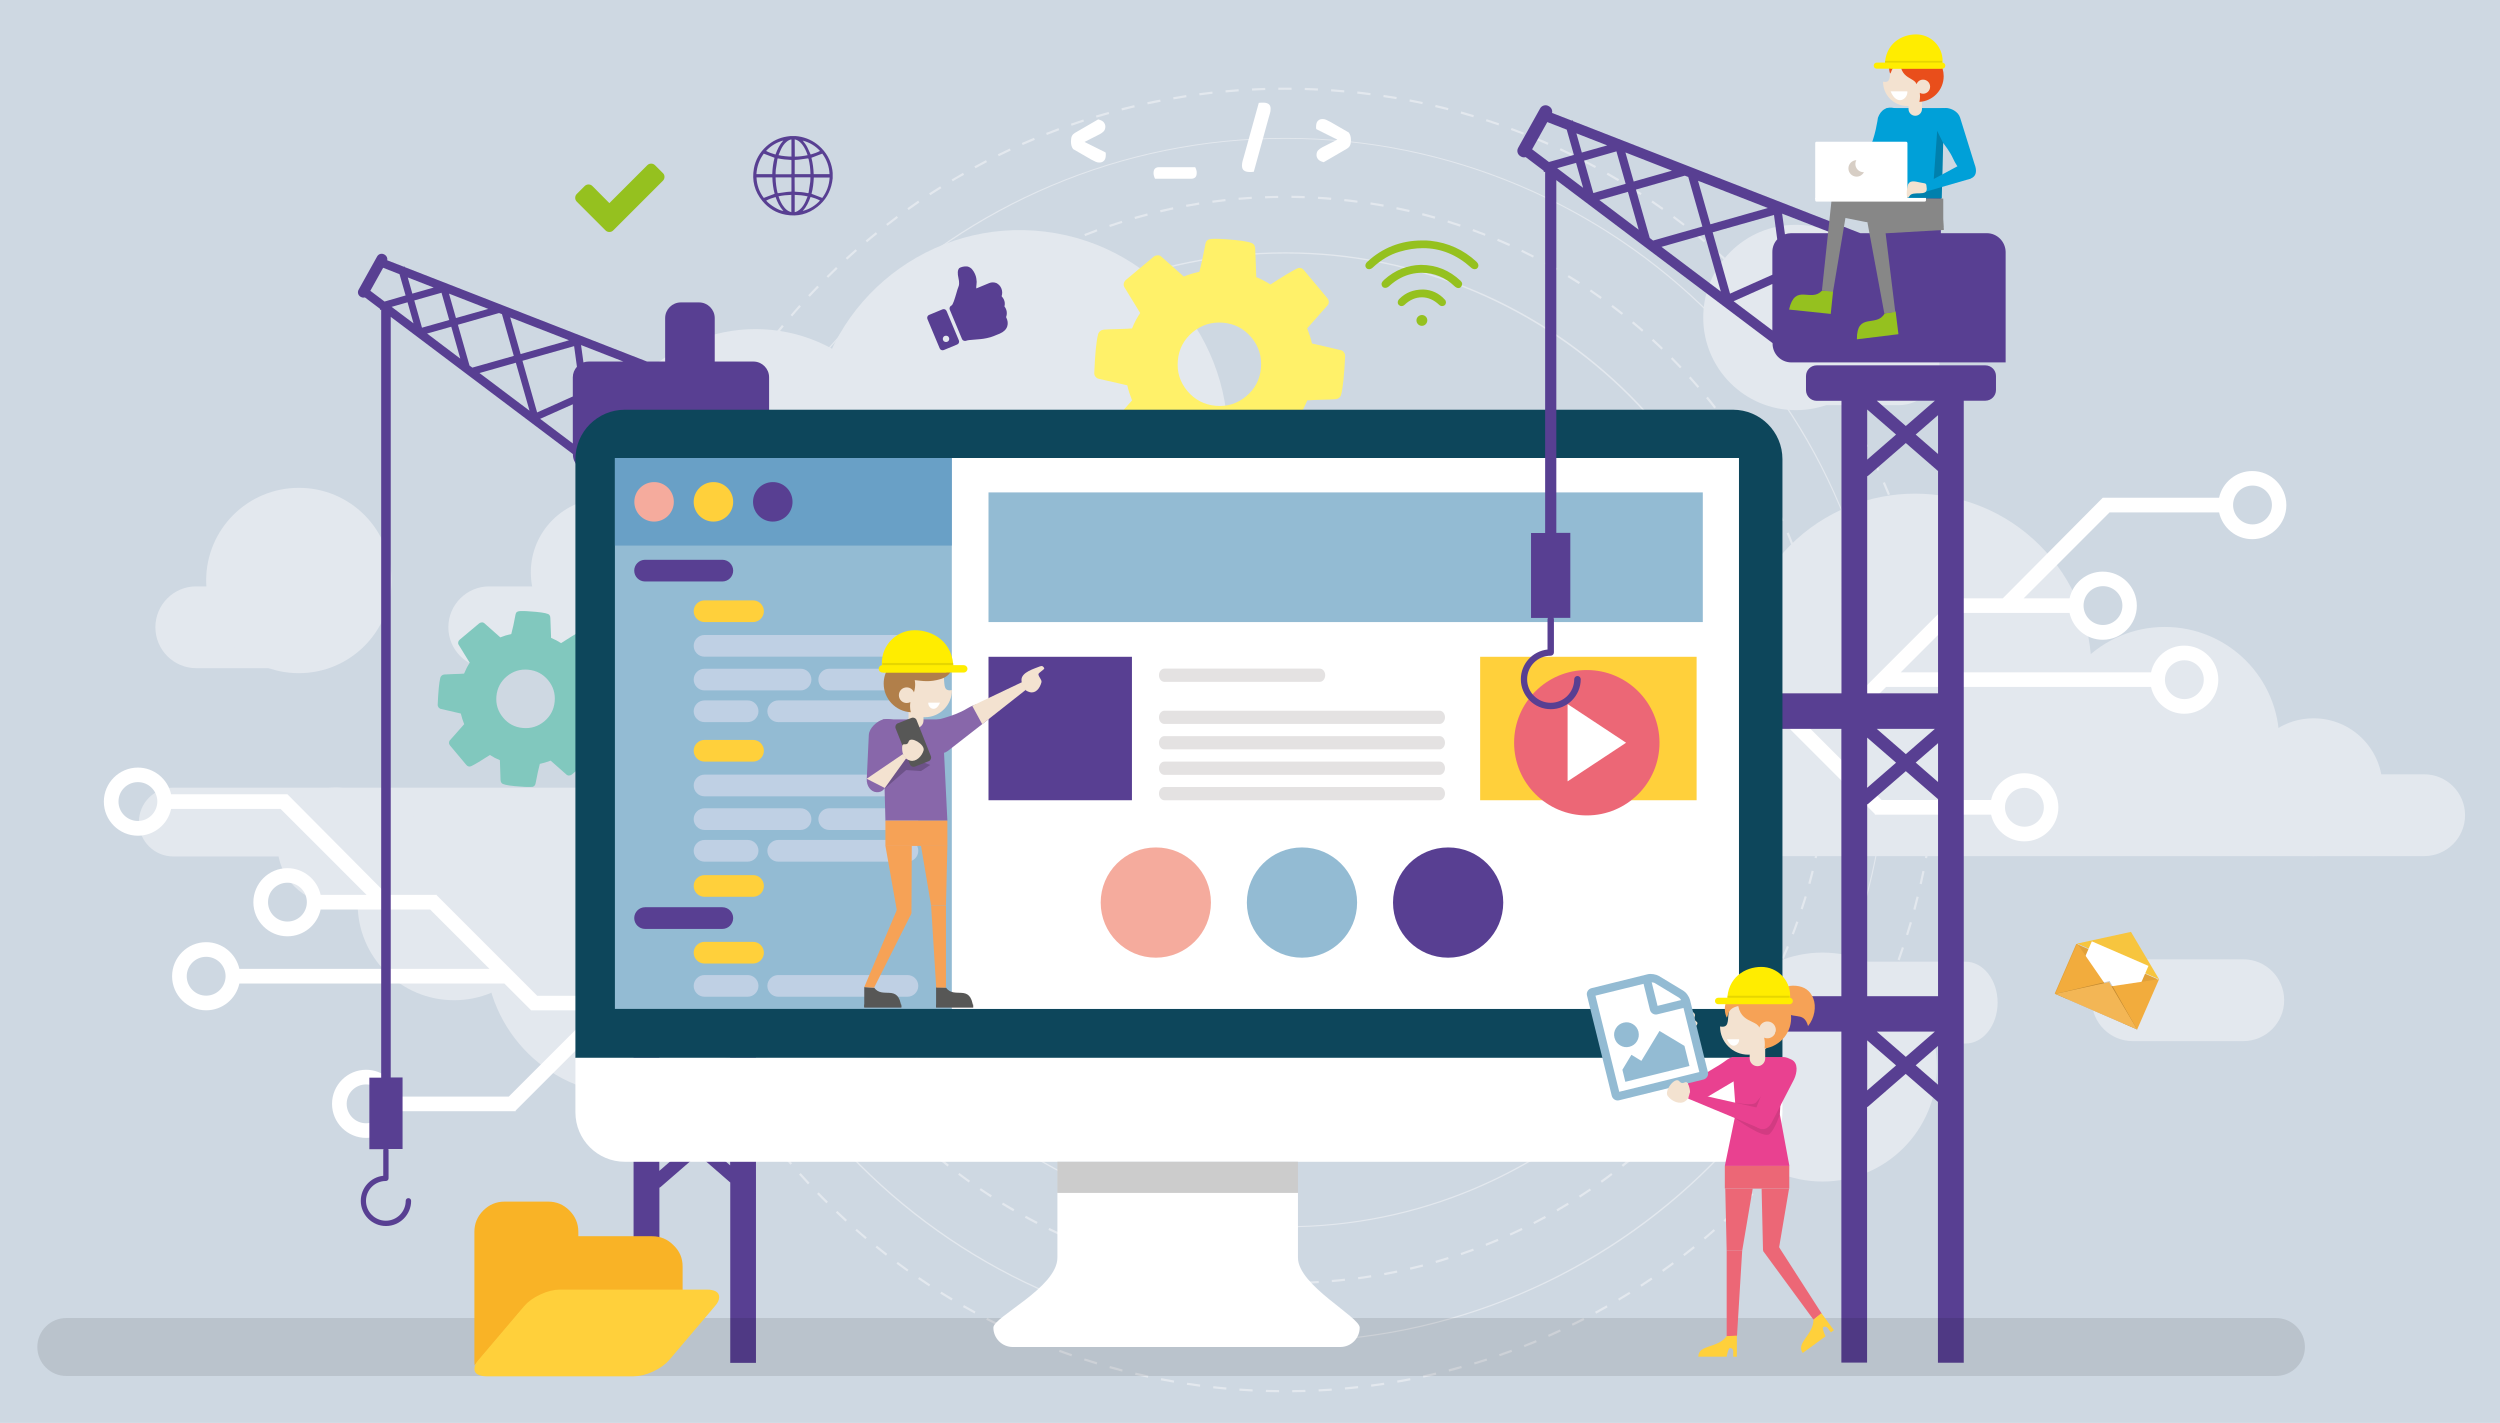 <?xml version="1.0" encoding="utf-8"?>
<!-- Generator: Adobe Illustrator 23.0.2, SVG Export Plug-In . SVG Version: 6.00 Build 0)  -->
<svg version="1.1" id="Layer_1" xmlns="http://www.w3.org/2000/svg" xmlns:xlink="http://www.w3.org/1999/xlink" x="0px" y="0px"
	 viewBox="0 0 2304 1311.4" style="enable-background:new 0 0 2304 1311.4;" xml:space="preserve">
<style type="text/css">
	.st0{fill:#CED8E2;}
	.st1{fill:#E3E8EE;}
	.st2{fill:#81C8BE;}
	.st3{fill:#FFF169;}
	.st4{fill:#FFFFFF;}
	.st5{fill:#583F92;}
	.st6{opacity:0.1;}
	.st7{fill:#0D465B;}
	.st8{fill:#93BBD3;}
	.st9{opacity:0.2;}
	.st10{fill:#FFD03B;}
	.st11{fill:#69A0C6;}
	.st12{fill:#F5AB9D;}
	.st13{fill:#BFD0E4;}
	.st14{fill:#E4E2E2;}
	.st15{fill:#EC6776;}
	.st16{fill:#F7C53E;}
	.st17{fill:#E2A139;}
	.st18{fill:#F2AC3D;}
	.st19{fill:#F3B655;}
	.st20{fill:#95C11F;}
	.st21{fill-rule:evenodd;clip-rule:evenodd;fill:#583F92;}
	.st22{fill:#E94190;}
	.st23{fill:#F3E2D0;}
	.st24{fill:#F6A256;}
	.st25{fill:#FFED00;}
	.st26{fill:#8867AA;}
	.st27{fill:#575756;}
	.st28{fill:#B17F4A;}
	.st29{fill:#00A0D8;}
	.st30{fill:#E94E1B;}
	.st31{fill:#878787;}
	.st32{fill:#D7CEC5;}
	.st33{fill:#F9B326;}
</style>
<g>
	<rect class="st0" width="2304" height="1311.4"/>
	<g>
		<g>
			<path class="st1" d="M128,757.6c0,17.5,14.2,31.7,31.7,31.7h707.9c17.5,0,31.7-14.2,31.7-31.7l0,0c0-17.5-14.2-31.7-31.7-31.7
				H159.8C142.2,725.8,128,740,128,757.6L128,757.6z"/>
			<path class="st1" d="M1356.4,751.3c0,20.8,16.9,37.7,37.7,37.7h840c20.8,0,37.7-16.9,37.7-37.7l0,0c0-20.8-16.9-37.7-37.7-37.7
				h-840C1373.2,713.6,1356.4,730.5,1356.4,751.3L1356.4,751.3z"/>
			<path class="st1" d="M413.2,578.1c0,20.8,16.9,37.7,37.7,37.7h840c20.8,0,37.7-16.9,37.7-37.7l0,0c0-20.8-16.9-37.7-37.7-37.7
				h-840C430.1,540.4,413.2,557.3,413.2,578.1L413.2,578.1z"/>
			<path class="st1" d="M143.2,578.1c0,20.8,16.9,37.7,37.7,37.7h101.9c20.8,0,37.7-16.9,37.7-37.7l0,0c0-20.8-16.9-37.7-37.7-37.7
				H180.8C160,540.4,143.2,557.3,143.2,578.1L143.2,578.1z"/>
			<path class="st1" d="M1841,924c0,20.8-13.2,37.7-29.5,37.7h-658.1c-16.3,0-29.5-16.9-29.5-37.7l0,0c0-20.8,13.2-37.7,29.5-37.7
				h658.1C1827.8,886.3,1841,903.2,1841,924L1841,924z"/>
			<path class="st1" d="M2105.1,921.8c0,20.8-16.9,37.7-37.7,37.7h-101.9c-20.8,0-37.7-16.9-37.7-37.7l0,0
				c0-20.8,16.9-37.7,37.7-37.7h101.9C2088.2,884.1,2105.1,901,2105.1,921.8L2105.1,921.8z"/>
			<path class="st1" d="M362.8,779.3c0,29.6-24,53.5-53.5,53.5c-29.6,0-53.5-24-53.5-53.5c0-29.6,24-53.5,53.5-53.5
				C338.9,725.8,362.8,749.8,362.8,779.3z"/>
			<path class="st1" d="M360.8,535c0,47.2-38.2,85.4-85.4,85.4c-47.2,0-85.4-38.2-85.4-85.4c0-47.2,38.2-85.4,85.4-85.4
				C322.6,449.5,360.8,487.8,360.8,535z"/>
			<path class="st1" d="M1787.4,335.7c0,20.8-16.9,37.7-37.7,37.7h-101.9c-20.8,0-37.7-16.9-37.7-37.7l0,0
				c0-20.8,16.9-37.7,37.7-37.7h101.9C1770.5,298,1787.4,314.9,1787.4,335.7L1787.4,335.7z"/>
			<path class="st1" d="M1569.7,292.6c0,47.2,38.2,85.4,85.4,85.4c47.2,0,85.4-38.2,85.4-85.4c0-47.2-38.2-85.4-85.4-85.4
				C1608,207.1,1569.7,245.4,1569.7,292.6z"/>
			<path class="st1" d="M2195.7,725.5c0,35.1-28.4,63.5-63.5,63.5c-35.1,0-63.5-28.4-63.5-63.5c0-35.1,28.4-63.5,63.5-63.5
				C2167.3,662,2195.7,690.4,2195.7,725.5z"/>
			<path class="st1" d="M2100.6,683.3c0,58.3-47.2,105.5-105.5,105.5c-58.3,0-105.5-47.2-105.5-105.5c0-58.3,47.2-105.5,105.5-105.5
				C2053.4,577.8,2100.6,625,2100.6,683.3z"/>
			
				<ellipse transform="matrix(0.707 -0.707 0.707 0.707 80.365 1428.979)" class="st1" cx="1765.1" cy="617.5" rx="162.7" ry="162.7"/>
			
				<ellipse transform="matrix(0.707 -0.707 0.707 0.707 -3.265 1211.359)" class="st1" cx="1460.6" cy="609.6" rx="193.2" ry="193.2"/>
			<path class="st1" d="M1785.1,983.4c0,58.3-47.2,105.5-105.5,105.5c-58.3,0-105.5-47.2-105.5-105.5c0-58.3,47.2-105.5,105.5-105.5
				C1737.9,877.9,1785.1,925.2,1785.1,983.4z"/>
			<path class="st1" d="M507.4,832.9c0,49.1-39.8,88.9-88.9,88.9c-49.1,0-88.9-39.8-88.9-88.9c0-49.1,39.8-88.9,88.9-88.9
				C467.6,743.9,507.4,783.8,507.4,832.9z"/>
			
				<ellipse transform="matrix(0.18 -0.984 0.984 0.18 -387.462 1288.894)" class="st1" cx="579.6" cy="876.9" rx="132.5" ry="132.5"/>
			<path class="st1" d="M876.3,860.2c0,68.1-55.2,123.2-123.2,123.2c-68.1,0-123.2-55.2-123.2-123.2c0-68.1,55.2-123.2,123.2-123.2
				C821.1,736.9,876.3,792.1,876.3,860.2z"/>
			<path class="st1" d="M842.6,449.5c0,80.8-65.5,146.2-146.3,146.2c-80.8,0-146.2-65.5-146.2-146.2c0-80.8,65.5-146.2,146.2-146.2
				C777.1,303.3,842.6,368.8,842.6,449.5z"/>
			
				<ellipse transform="matrix(0.122 -0.993 0.993 0.122 423.866 1287.559)" class="st1" cx="939.7" cy="404.2" rx="191.6" ry="191.6"/>
			<path class="st1" d="M625.8,527.5c0,37.7-30.6,68.3-68.3,68.3c-37.7,0-68.3-30.6-68.3-68.3c0-37.7,30.6-68.3,68.3-68.3
				C595.2,459.1,625.8,489.7,625.8,527.5z"/>
			<polygon class="st1" points="655.6,712 566.7,743.9 684.9,807.4 			"/>
			<g>
				<g>
					<path class="st1" d="M1184.7,1131.1c-60.6,0-119.5-11.9-174.9-35.3c-53.5-22.6-101.5-55-142.8-96.3
						c-41.3-41.3-73.6-89.3-96.3-142.8c-23.4-55.4-35.3-114.2-35.3-174.9c0-60.6,11.9-119.5,35.3-174.9
						c22.6-53.5,55-101.5,96.3-142.8c41.3-41.3,89.3-73.6,142.8-96.3c55.4-23.4,114.2-35.3,174.9-35.3s119.5,11.9,174.9,35.3
						c53.5,22.6,101.5,55,142.8,96.3c41.3,41.3,73.6,89.3,96.3,142.8c23.4,55.4,35.3,114.2,35.3,174.9c0,60.6-11.9,119.5-35.3,174.9
						c-22.6,53.5-55,101.5-96.3,142.8c-41.3,41.3-89.3,73.6-142.8,96.3C1304.2,1119.3,1245.3,1131.1,1184.7,1131.1z M1184.7,233.7
						c-247.1,0-448.2,201.1-448.2,448.2c0,247.1,201.1,448.2,448.2,448.2s448.2-201.1,448.2-448.2
						C1632.9,434.8,1431.8,233.7,1184.7,233.7z"/>
				</g>
				<g>
					<path class="st1" d="M1184.7,1183.4c-2,0-4,0-5.9,0l0-2c4,0,8.1,0,12.2,0l0,2C1188.9,1183.4,1186.8,1183.4,1184.7,1183.4z
						 M1166.5,1183.1c-4-0.1-8.2-0.3-12.2-0.6l0.1-2c4,0.2,8.1,0.4,12.1,0.6L1166.5,1183.1z M1203.2,1183.1l-0.1-2
						c4-0.1,8.1-0.3,12.2-0.6l0.1,2C1211.3,1182.8,1207.2,1183,1203.2,1183.1z M1142.2,1181.7c-4-0.3-8.1-0.7-12.2-1.2l0.2-2
						c4,0.4,8.1,0.8,12.1,1.2L1142.2,1181.7z M1227.5,1181.6l-0.2-2c4-0.3,8.1-0.7,12.1-1.2l0.2,2
						C1235.7,1180.9,1231.6,1181.3,1227.5,1181.6z M1117.9,1179c-4-0.5-8.1-1.1-12.1-1.8l0.3-2c4,0.6,8,1.2,12,1.8L1117.9,1179z
						 M1251.8,1179l-0.3-2c4-0.5,8.1-1.1,12-1.8l0.3,2C1259.9,1177.9,1255.8,1178.5,1251.8,1179z M1093.8,1175.2
						c-4-0.7-8-1.5-12-2.3l0.4-2c3.9,0.8,8,1.6,11.9,2.3L1093.8,1175.2z M1275.9,1175.2l-0.4-2c4-0.7,8-1.5,11.9-2.3l0.4,2
						C1284,1173.6,1279.9,1174.4,1275.9,1175.2z M1069.8,1170.2c-3.9-0.9-7.9-1.9-11.9-2.9l0.5-2c3.9,1,7.9,2,11.8,2.9
						L1069.8,1170.2z M1299.8,1170.2l-0.5-2c3.9-0.9,7.9-1.9,11.8-2.9l0.5,2C1307.8,1168.3,1303.8,1169.2,1299.8,1170.2z
						 M1046.2,1164.1c-3.9-1.1-7.8-2.3-11.7-3.5l0.6-1.9c3.9,1.2,7.8,2.4,11.6,3.5L1046.2,1164.1z M1323.5,1164l-0.6-2
						c3.9-1.1,7.8-2.3,11.6-3.5l0.6,1.9C1331.3,1161.7,1327.3,1162.9,1323.5,1164z M1022.9,1156.8c-3.9-1.3-7.7-2.7-11.6-4.1
						l0.7-1.9c3.8,1.4,7.7,2.8,11.5,4.1L1022.9,1156.8z M1346.8,1156.7l-0.7-1.9c3.8-1.3,7.7-2.7,11.5-4.1l0.7,1.9
						C1354.5,1154,1350.6,1155.4,1346.8,1156.7z M999.9,1148.3c-3.8-1.5-7.6-3.1-11.3-4.7l0.8-1.9c3.7,1.6,7.5,3.1,11.3,4.6
						L999.9,1148.3z M1369.7,1148.2l-0.7-1.9c3.7-1.5,7.5-3,11.2-4.6l0.8,1.9C1377.2,1145.2,1373.4,1146.7,1369.7,1148.2z
						 M977.3,1138.7c-3.7-1.7-7.4-3.4-11.1-5.2l0.9-1.8c3.6,1.8,7.4,3.5,11,5.2L977.3,1138.7z M1392.1,1138.7l-0.8-1.8
						c3.7-1.7,7.3-3.4,11-5.2l0.9,1.8C1399.5,1135.3,1395.7,1137,1392.1,1138.7z M1414,1128.1l-0.9-1.8c3.6-1.8,7.2-3.8,10.7-5.7
						l1,1.8C1421.2,1124.3,1417.6,1126.2,1414,1128.1z M955.3,1128c-3.6-1.9-7.2-3.8-10.8-5.7l1-1.8c3.6,1.9,7.2,3.9,10.8,5.7
						L955.3,1128z M1435.4,1116.4l-1-1.8c3.5-2,7-4.1,10.4-6.2l1.1,1.7C1442.4,1112.3,1438.9,1114.4,1435.4,1116.4z M933.8,1116.3
						c-3.5-2-7.1-4.1-10.5-6.3l1.1-1.7c3.4,2.1,7,4.2,10.5,6.2L933.8,1116.3z M1456.2,1103.7l-1.1-1.7c3.4-2.2,6.8-4.4,10.1-6.7
						l1.1,1.7C1463,1099.2,1459.6,1101.5,1456.2,1103.7z M913,1103.5c-3.4-2.2-6.8-4.5-10.2-6.8l1.1-1.7c3.3,2.3,6.8,4.5,10.2,6.7
						L913,1103.5z M1476.3,1090l-1.2-1.7c3.3-2.3,6.6-4.8,9.8-7.2l1.2,1.6C1482.9,1085.2,1479.6,1087.6,1476.3,1090z M892.8,1089.8
						c-3.3-2.4-6.6-4.8-9.8-7.2l1.2-1.6c3.2,2.4,6.5,4.9,9.8,7.2L892.8,1089.8z M1495.8,1075.3l-1.3-1.6c3.2-2.5,6.3-5.1,9.4-7.7
						l1.3,1.6C1502.2,1070.2,1499,1072.8,1495.8,1075.3z M873.3,1075.1c-3.2-2.5-6.4-5.1-9.5-7.7l1.3-1.6c3.1,2.6,6.3,5.2,9.4,7.7
						L873.3,1075.1z M1514.6,1059.7l-1.3-1.5c3-2.7,6.1-5.4,9.1-8.1l1.4,1.5C1520.7,1054.3,1517.6,1057,1514.6,1059.7z
						 M854.5,1059.4c-3.1-2.7-6.1-5.4-9.1-8.2l1.4-1.5c3,2.7,6,5.5,9.1,8.1L854.5,1059.4z M1532.6,1043.2l-1.4-1.5
						c2.9-2.8,5.8-5.7,8.7-8.5l1.4,1.4C1538.4,1037.5,1535.5,1040.4,1532.6,1043.2z M836.5,1042.9c-2.9-2.8-5.8-5.7-8.7-8.6l1.4-1.4
						c2.8,2.9,5.8,5.8,8.7,8.5L836.5,1042.9z M1549.7,1025.8l-1.5-1.4c2.8-2.9,5.5-5.9,8.2-9l1.5,1.4
						C1555.3,1019.9,1552.5,1022.9,1549.7,1025.8z M819.3,1025.5c-2.8-2.9-5.6-6-8.3-9l1.5-1.4c2.7,3,5.5,6,8.2,9L819.3,1025.5z
						 M1566.1,1007.6l-1.5-1.3c2.6-3.1,5.2-6.2,7.8-9.3l1.6,1.3C1571.3,1001.4,1568.7,1004.6,1566.1,1007.6z M803,1007.3
						c-2.6-3.1-5.3-6.2-7.8-9.4l1.6-1.3c2.5,3.1,5.2,6.3,7.8,9.3L803,1007.3z M1581.5,988.7l-1.6-1.2c2.5-3.2,4.9-6.5,7.3-9.7
						l1.6,1.2C1586.4,982.2,1584,985.5,1581.5,988.7z M787.7,988.4c-2.5-3.2-4.9-6.5-7.3-9.7l1.6-1.2c2.4,3.2,4.8,6.5,7.3,9.7
						L787.7,988.4z M1596,969l-1.7-1.2c2.3-3.3,4.6-6.7,6.9-10.1l1.7,1.1C1600.6,962.3,1598.3,965.7,1596,969z M773.2,968.7
						c-2.3-3.3-4.6-6.7-6.9-10.1l1.7-1.1c2.2,3.4,4.5,6.7,6.8,10L773.2,968.7z M1609.5,948.6l-1.7-1.1c2.1-3.4,4.3-6.9,6.4-10.4
						l1.7,1C1613.8,941.7,1611.6,945.2,1609.5,948.6z M759.7,948.4c-2.1-3.4-4.3-6.9-6.4-10.4l1.7-1c2.1,3.5,4.2,7,6.3,10.4
						L759.7,948.4z M1622,927.6l-1.8-1c2-3.5,3.9-7.1,5.8-10.7l1.8,1C1626,920.5,1624,924.1,1622,927.6z M747.3,927.5
						c-2-3.5-4-7.1-5.8-10.7l1.8-1c1.9,3.6,3.8,7.1,5.8,10.6L747.3,927.5z M1633.5,906l-1.8-0.9c1.8-3.6,3.6-7.3,5.3-11l1.8,0.9
						C1637.1,898.7,1635.3,902.4,1633.5,906z M735.9,906c-1.8-3.6-3.6-7.3-5.3-11l1.8-0.9c1.7,3.6,3.5,7.3,5.3,10.9L735.9,906z
						 M725.5,883.9c-1.6-3.7-3.2-7.4-4.8-11.2l1.9-0.8c1.5,3.7,3.1,7.5,4.8,11.2L725.5,883.9z M1643.9,883.8l-1.9-0.8
						c1.6-3.7,3.2-7.5,4.8-11.2l1.9,0.8C1647.2,876.3,1645.5,880.1,1643.9,883.8z M716.2,861.4c-1.5-3.8-2.9-7.6-4.2-11.5l1.9-0.7
						c1.3,3.8,2.8,7.6,4.2,11.4L716.2,861.4z M1653.2,861.2l-1.9-0.7c1.5-3.8,2.9-7.6,4.2-11.4l1.9,0.7
						C1656.1,853.5,1654.7,857.4,1653.2,861.2z M708,838.4c-1.3-3.8-2.5-7.8-3.7-11.7l1.9-0.6c1.2,3.9,2.4,7.8,3.7,11.6L708,838.4z
						 M1661.4,838.1l-1.9-0.6c1.3-3.8,2.5-7.8,3.7-11.6l1.9,0.6C1663.9,830.3,1662.7,834.2,1661.4,838.1z M701,815
						c-1.1-3.9-2.1-7.9-3.1-11.8l2-0.5c1,3.9,2,7.9,3.1,11.8L701,815z M1668.5,814.7l-2-0.5c1.1-3.9,2.1-7.9,3.1-11.8l2,0.5
						C1670.6,806.8,1669.5,810.8,1668.5,814.7z M695.1,791.3c-0.9-4-1.7-8-2.5-12l2-0.4c0.8,4,1.6,8,2.5,11.9L695.1,791.3z
						 M1674.3,791l-2-0.4c0.9-3.9,1.7-7.9,2.5-11.9l2,0.4C1676,783,1675.2,787,1674.3,791z M690.4,767.3c-0.7-4-1.3-8-1.9-12.1
						l2-0.3c0.6,4,1.2,8,1.9,12L690.4,767.3z M1679,767l-2-0.3c0.7-4,1.3-8,1.9-12l2,0.3C1680.4,758.9,1679.7,763,1679,767z
						 M686.8,743.2c-0.5-4-0.9-8.1-1.3-12.1l2-0.2c0.4,4,0.8,8.1,1.3,12.1L686.8,743.2z M1682.6,742.8l-2-0.2
						c0.5-4,0.9-8.1,1.3-12.1l2,0.2C1683.5,734.7,1683,738.8,1682.6,742.8z M684.5,718.8c-0.3-4-0.5-8.1-0.7-12.2l2-0.1
						c0.2,4,0.4,8.1,0.7,12.1L684.5,718.8z M1684.9,718.5l-2-0.1c0.3-4,0.5-8.1,0.7-12.1l2,0.1
						C1685.4,710.4,1685.2,714.5,1684.9,718.5z M683.3,694.5c-0.1-4-0.2-8.1-0.2-12.2l2,0c0,4,0.1,8.1,0.2,12.2L683.3,694.5z
						 M1686.1,694.1l-2,0c0.1-4,0.1-8.1,0.1-12.2v-0.7l2,0v0.7C1686.2,686,1686.2,690.1,1686.1,694.1z M685.3,670.1l-2,0
						c0.1-4.1,0.2-8.2,0.4-12.2l2,0.1C685.6,661.9,685.4,666,685.3,670.1z M1684,669.1c-0.1-4-0.3-8.1-0.5-12.2l2-0.1
						c0.2,4,0.4,8.1,0.5,12.2L1684,669.1z M686.5,645.8l-2-0.1c0.3-4,0.6-8.1,1-12.2l2,0.2C687.1,637.7,686.8,641.8,686.5,645.8z
						 M1682.8,644.8c-0.3-4-0.6-8.1-1-12.1l2-0.2c0.4,4,0.7,8.1,1,12.2L1682.8,644.8z M688.8,621.6l-2-0.2c0.5-4,1-8.1,1.6-12.1
						l2,0.3C689.8,613.5,689.3,617.5,688.8,621.6z M1680.5,620.6c-0.5-4-1-8.1-1.6-12.1l2-0.3c0.6,4,1.1,8.1,1.6,12.1L1680.5,620.6z
						 M692.3,597.5l-2-0.3c0.7-4,1.4-8,2.2-12l2,0.4C693.7,589.5,693,593.5,692.3,597.5z M1676.9,596.5c-0.7-4-1.4-8-2.2-12l2-0.4
						c0.8,4,1.5,8,2.2,12L1676.9,596.5z M697,573.6l-2-0.4c0.9-4,1.8-8,2.8-11.9l2,0.5C698.8,565.7,697.8,569.7,697,573.6z
						 M1672.2,572.6c-0.9-3.9-1.8-7.9-2.8-11.8l2-0.5c1,3.9,1.9,7.9,2.8,11.9L1672.2,572.6z M702.8,550l-2-0.5
						c1.1-3.9,2.2-7.9,3.4-11.7l1.9,0.6C705,542.2,703.8,546.1,702.8,550z M1666.3,549c-1.1-3.9-2.2-7.8-3.4-11.7l1.9-0.6
						c1.2,3.9,2.3,7.8,3.4,11.7L1666.3,549z M709.8,526.7l-1.9-0.6c1.3-3.9,2.6-7.8,3.9-11.6l1.9,0.7
						C712.3,519,711,522.9,709.8,526.7z M1659.3,525.8c-1.3-3.8-2.6-7.7-3.9-11.5l1.9-0.7c1.4,3.8,2.7,7.7,4,11.6L1659.3,525.8z
						 M717.9,503.7L716,503c1.5-3.8,3-7.6,4.5-11.4l1.9,0.8C720.9,496.1,719.4,499.9,717.9,503.7z M1651.1,502.8
						c-1.4-3.8-3-7.6-4.5-11.3l1.9-0.8c1.5,3.8,3.1,7.6,4.5,11.3L1651.1,502.8z M727.2,481.1l-1.9-0.8c1.6-3.7,3.3-7.5,5.1-11.1
						l1.8,0.9C730.5,473.7,728.8,477.4,727.2,481.1z M1641.9,480.4c-1.6-3.7-3.3-7.4-5-11l1.8-0.9c1.7,3.7,3.4,7.4,5.1,11.1
						L1641.9,480.4z M737.5,459.1l-1.8-0.9c1.8-3.6,3.7-7.3,5.6-10.9l1.8,1C741.2,451.8,739.3,455.4,737.5,459.1z M1631.5,458.5
						c-1.8-3.6-3.7-7.2-5.6-10.8l1.8-1c1.9,3.6,3.8,7.2,5.6,10.8L1631.5,458.5z M748.9,437.5l-1.8-1c2-3.5,4-7.1,6.1-10.6l1.7,1
						C753,430.5,750.9,434,748.9,437.5z M1620.1,437c-2-3.5-4-7-6.1-10.5l1.7-1c2.1,3.5,4.1,7,6.1,10.5L1620.1,437z M761.4,416.6
						l-1.7-1.1c2.2-3.4,4.4-6.9,6.6-10.3l1.7,1.1C765.8,409.7,763.5,413.2,761.4,416.6z M1607.7,416.2c-2.2-3.4-4.4-6.8-6.6-10.2
						l1.7-1.1c2.2,3.4,4.5,6.8,6.6,10.2L1607.7,416.2z M774.8,396.3l-1.7-1.2c2.3-3.3,4.7-6.7,7.1-9.9l1.6,1.2
						C779.5,389.7,777.2,393,774.8,396.3z M1594.3,396c-2.3-3.3-4.7-6.6-7.1-9.9l1.6-1.2c2.4,3.3,4.8,6.6,7.1,9.9L1594.3,396z
						 M789.3,376.7l-1.6-1.2c2.5-3.2,5-6.4,7.6-9.6l1.6,1.3C794.3,370.3,791.7,373.5,789.3,376.7z M1579.9,376.4
						c-2.5-3.2-5-6.4-7.6-9.5l1.6-1.3c2.6,3.1,5.1,6.4,7.6,9.6L1579.9,376.4z M804.6,357.8l-1.5-1.3c2.6-3.1,5.3-6.2,8-9.2l1.5,1.4
						C809.9,351.6,807.2,354.7,804.6,357.8z M1564.5,357.5c-2.6-3.1-5.3-6.1-8-9.1l1.5-1.4c2.7,3,5.4,6.1,8,9.2L1564.5,357.5z
						 M820.9,339.7l-1.5-1.4c2.8-2.9,5.6-5.9,8.5-8.8l1.4,1.4C826.5,333.8,823.6,336.7,820.9,339.7z M1548.3,339.4
						c-2.8-2.9-5.6-5.9-8.4-8.7l1.4-1.4c2.9,2.9,5.7,5.8,8.5,8.8L1548.3,339.4z M837.9,322.4l-1.4-1.5c2.9-2.8,5.9-5.6,8.9-8.4
						l1.4,1.5C843.8,316.8,840.8,319.6,837.9,322.4z M1531.2,322.2c-2.9-2.8-5.9-5.6-8.9-8.3l1.4-1.5c3,2.7,6,5.6,8.9,8.4
						L1531.2,322.2z M855.8,305.9l-1.3-1.5c3-2.7,6.2-5.3,9.3-7.9l1.3,1.6C862,300.6,858.9,303.3,855.8,305.9z M1513.3,305.7
						c-3-2.7-6.1-5.3-9.3-7.9l1.3-1.6c3.1,2.6,6.3,5.3,9.3,7.9L1513.3,305.7z M874.5,290.4l-1.3-1.6c3.2-2.5,6.4-5,9.6-7.5l1.2,1.6
						C880.9,285.3,877.7,287.8,874.5,290.4z M1494.6,290.1c-3.2-2.5-6.4-5-9.6-7.4l1.2-1.6c3.2,2.4,6.5,4.9,9.7,7.5L1494.6,290.1z
						 M893.9,275.7l-1.2-1.7c3.3-2.4,6.6-4.7,10-7l1.1,1.7C900.5,271,897.2,273.4,893.9,275.7z M1475.1,275.5c-3.3-2.3-6.6-4.7-10-7
						l1.1-1.7c3.4,2.3,6.7,4.6,10,7L1475.1,275.5z M914,262l-1.1-1.7c3.4-2.2,6.9-4.4,10.3-6.5l1.1,1.7
						C920.8,257.7,917.4,259.9,914,262z M1455,261.8c-3.4-2.2-6.9-4.4-10.3-6.5l1.1-1.7c3.5,2.1,7,4.3,10.4,6.5L1455,261.8z
						 M934.7,249.4l-1-1.8c3.5-2,7.1-4,10.6-6l1,1.8C941.7,245.4,938.2,247.4,934.7,249.4z M1434.2,249.1c-3.5-2-7.1-4-10.6-6l1-1.8
						c3.6,1.9,7.1,4,10.7,6L1434.2,249.1z M956,237.7l-0.9-1.8c3.6-1.9,7.2-3.7,10.9-5.5l0.9,1.8C963.2,234.1,959.6,235.9,956,237.7
						z M1412.8,237.4c-3.6-1.8-7.3-3.7-10.9-5.4l0.9-1.8c3.7,1.8,7.3,3.6,10.9,5.5L1412.8,237.4z M977.8,227.1l-0.8-1.8
						c3.7-1.7,7.4-3.3,11.1-4.9l0.8,1.9C985.2,223.8,981.5,225.5,977.8,227.1z M1390.9,226.8c-3.7-1.7-7.4-3.3-11.2-4.9l0.8-1.9
						c3.7,1.6,7.5,3.2,11.2,4.9L1390.9,226.8z M1000.1,217.6l-0.8-1.9c3.8-1.5,7.6-3,11.4-4.4l0.7,1.9
						C1007.7,214.7,1003.8,216.1,1000.1,217.6z M1368.4,217.3c-3.8-1.5-7.6-2.9-11.4-4.3l0.7-1.9c3.8,1.4,7.7,2.9,11.4,4.4
						L1368.4,217.3z M1022.9,209.2l-0.7-1.9c3.8-1.3,7.7-2.6,11.6-3.8l0.6,1.9C1030.6,206.6,1026.7,207.9,1022.9,209.2z
						 M1345.5,208.9c-3.8-1.3-7.7-2.6-11.6-3.8l0.6-1.9c3.9,1.2,7.8,2.5,11.7,3.8L1345.5,208.9z M1046.1,201.9l-0.6-2
						c3.9-1.1,7.9-2.2,11.8-3.2l0.5,2C1053.9,199.7,1050,200.8,1046.1,201.9z M1322.2,201.6c-3.9-1.1-7.8-2.2-11.7-3.2l0.5-2
						c3.9,1,7.9,2.1,11.8,3.2L1322.2,201.6z M1069.6,195.7l-0.5-2c3.9-0.9,7.9-1.8,11.9-2.7l0.4,2
						C1077.6,193.9,1073.6,194.8,1069.6,195.7z M1298.7,195.5c-3.9-0.9-7.9-1.8-11.9-2.6l0.4-2c4,0.8,8,1.7,11.9,2.6L1298.7,195.5z
						 M1093.4,190.7l-0.4-2c4-0.7,8-1.4,12-2.1l0.3,2C1101.4,189.3,1097.4,190,1093.4,190.7z M1274.9,190.5c-4-0.7-8-1.4-12-2l0.3-2
						c4,0.6,8.1,1.3,12,2L1274.9,190.5z M1117.5,186.9l-0.3-2c4-0.5,8.1-1,12.1-1.5l0.2,2C1125.5,185.9,1121.5,186.4,1117.5,186.9z
						 M1250.9,186.8c-4-0.5-8.1-1-12.1-1.4l0.2-2c4,0.4,8.1,0.9,12.1,1.5L1250.9,186.8z M1141.6,184.2l-0.2-2
						c4-0.3,8.1-0.6,12.2-0.9l0.1,2C1149.7,183.6,1145.7,183.9,1141.6,184.2z M1226.7,184.2c-4-0.3-8.1-0.6-12.1-0.9l0.1-2
						c4,0.2,8.1,0.5,12.2,0.9L1226.7,184.2z M1165.9,182.8l-0.1-2c4-0.1,8.1-0.3,12.2-0.3l0,2C1174,182.5,1169.9,182.6,1165.9,182.8
						z M1202.4,182.7c-4-0.1-8.1-0.2-12.2-0.3l0-2c4.1,0,8.2,0.1,12.2,0.3L1202.4,182.7z"/>
				</g>
				<g>
					<path class="st1" d="M1178.8,1283.1c-4.1,0-8.2-0.1-12.2-0.2l0.1-2c4,0.1,8.1,0.2,12.1,0.2L1178.8,1283.1z M1190.9,1283.1l0-2
						c4,0,8.1-0.1,12.1-0.2l0.1,2C1199.1,1283,1195,1283,1190.9,1283.1z M1154.4,1282.4c-4-0.2-8.1-0.4-12.2-0.7l0.1-2
						c4,0.3,8.1,0.5,12.1,0.7L1154.4,1282.4z M1215.3,1282.4l-0.1-2c4-0.2,8.1-0.4,12.1-0.7l0.1,2
						C1223.4,1281.9,1219.3,1282.1,1215.3,1282.4z M1130.1,1280.7c-4-0.4-8.1-0.8-12.1-1.2l0.2-2c4,0.4,8.1,0.8,12.1,1.2
						L1130.1,1280.7z M1239.6,1280.6l-0.2-2c4-0.4,8.1-0.8,12.1-1.2l0.2,2C1247.7,1279.9,1243.6,1280.3,1239.6,1280.6z M1105.9,1278
						c-4-0.5-8.1-1.1-12.1-1.7l0.3-2c4,0.6,8,1.2,12,1.7L1105.9,1278z M1263.8,1278l-0.3-2c4-0.5,8-1.1,12-1.7l0.3,2
						C1271.9,1276.8,1267.8,1277.4,1263.8,1278z M1081.8,1274.3c-4-0.7-8-1.4-12-2.2l0.4-2c3.9,0.8,8,1.5,11.9,2.2L1081.8,1274.3z
						 M1287.9,1274.3l-0.3-2c4-0.7,8-1.4,11.9-2.2l0.4,2C1295.9,1272.9,1291.9,1273.6,1287.9,1274.3z M1057.9,1269.7
						c-3.9-0.8-7.9-1.7-11.9-2.7l0.5-2c3.9,0.9,7.9,1.8,11.8,2.7L1057.9,1269.7z M1311.8,1269.6l-0.4-2c3.9-0.8,7.9-1.7,11.8-2.7
						l0.5,2C1319.8,1267.9,1315.8,1268.8,1311.8,1269.6z M1034.2,1264.1c-3.9-1-7.9-2.1-11.8-3.2l0.5-2c3.9,1.1,7.8,2.2,11.7,3.2
						L1034.2,1264.1z M1335.5,1264l-0.5-2c3.9-1,7.8-2.1,11.7-3.2l0.5,2C1343.4,1262,1339.5,1263,1335.5,1264z M1010.7,1257.5
						c-3.9-1.2-7.8-2.4-11.7-3.7l0.6-1.9c3.8,1.2,7.8,2.5,11.6,3.6L1010.7,1257.5z M1359,1257.5l-0.6-1.9c3.8-1.2,7.7-2.4,11.6-3.6
						l0.6,1.9C1366.8,1255.1,1362.9,1256.3,1359,1257.5z M987.4,1250c-3.8-1.3-7.7-2.7-11.5-4.1l0.7-1.9c3.8,1.4,7.7,2.8,11.5,4.1
						L987.4,1250z M1382.2,1249.9l-0.7-1.9c3.8-1.3,7.6-2.7,11.4-4.1l0.7,1.9C1389.9,1247.2,1386,1248.6,1382.2,1249.9z
						 M964.5,1241.5c-3.8-1.5-7.6-3-11.3-4.6l0.8-1.9c3.7,1.6,7.5,3.1,11.3,4.6L964.5,1241.5z M1405,1241.5l-0.7-1.9
						c3.7-1.5,7.5-3,11.2-4.5l0.8,1.9C1412.6,1238.4,1408.8,1240,1405,1241.5z M941.9,1232.1c-3.7-1.6-7.4-3.3-11.1-5.1l0.9-1.8
						c3.7,1.7,7.4,3.4,11.1,5L941.9,1232.1z M1427.4,1232.1l-0.8-1.9c3.7-1.6,7.4-3.3,11-5l0.9,1.8
						C1434.8,1228.8,1431.1,1230.5,1427.4,1232.1z M1449.4,1221.8l-0.9-1.8c3.6-1.8,7.2-3.6,10.8-5.4l0.9,1.8
						C1456.7,1218.2,1453.1,1220.1,1449.4,1221.8z M919.8,1221.8c-3.6-1.8-7.3-3.6-10.9-5.5l0.9-1.8c3.6,1.9,7.2,3.7,10.9,5.5
						L919.8,1221.8z M1471,1210.7l-1-1.8c3.5-1.9,7.1-3.9,10.6-5.9l1,1.8C1478.1,1206.8,1474.6,1208.8,1471,1210.7z M898.1,1210.5
						c-3.5-1.9-7.1-3.9-10.7-5.9l1-1.8c3.5,2,7.1,4,10.6,5.9L898.1,1210.5z M1492.2,1198.6l-1-1.7c3.4-2,6.9-4.2,10.3-6.3l1.1,1.7
						C1499.1,1194.5,1495.6,1196.6,1492.2,1198.6z M876.9,1198.5c-3.5-2.1-7-4.2-10.4-6.4l1.1-1.7c3.4,2.1,6.9,4.3,10.4,6.3
						L876.9,1198.5z M1512.8,1185.8l-1.1-1.7c3.4-2.2,6.8-4.5,10.1-6.7l1.1,1.7C1519.6,1181.3,1516.2,1183.6,1512.8,1185.8z
						 M856.2,1185.5c-3.4-2.2-6.8-4.5-10.1-6.8l1.1-1.7c3.3,2.3,6.7,4.6,10.1,6.8L856.2,1185.5z M1532.9,1172.1l-1.2-1.7
						c3.3-2.3,6.6-4.7,9.8-7.1l1.2,1.6C1539.5,1167.3,1536.2,1169.7,1532.9,1172.1z M836.1,1171.8c-3.3-2.4-6.6-4.8-9.9-7.2l1.2-1.6
						c3.2,2.4,6.5,4.8,9.8,7.2L836.1,1171.8z M1552.4,1157.6l-1.2-1.6c3.2-2.5,6.4-5,9.5-7.5l1.3,1.6
						C1558.8,1152.5,1555.6,1155.1,1552.4,1157.6z M816.5,1157.2c-3.2-2.5-6.4-5-9.6-7.6l1.3-1.6c3.1,2.5,6.3,5.1,9.5,7.5
						L816.5,1157.2z M1571.4,1142.3l-1.3-1.6c3.1-2.6,6.2-5.2,9.2-7.9l1.3,1.5C1577.6,1137,1574.5,1139.7,1571.4,1142.3z
						 M797.5,1141.9c-3.1-2.6-6.2-5.3-9.2-7.9l1.3-1.5c3,2.7,6.1,5.3,9.2,7.9L797.5,1141.9z M1589.7,1126.2l-1.4-1.5
						c3-2.7,6-5.5,8.9-8.3l1.4,1.5C1595.7,1120.7,1592.7,1123.5,1589.7,1126.2z M779.2,1125.8c-3-2.7-6-5.5-8.9-8.3l1.4-1.5
						c2.9,2.8,5.9,5.6,8.9,8.3L779.2,1125.8z M1607.4,1109.5l-1.4-1.4c2.9-2.8,5.7-5.7,8.5-8.6l1.5,1.4
						C1613.1,1103.7,1610.2,1106.6,1607.4,1109.5z M761.6,1109c-2.9-2.8-5.8-5.8-8.6-8.7l1.5-1.4c2.8,2.9,5.7,5.8,8.5,8.6
						L761.6,1109z M1624.3,1092l-1.5-1.4c2.8-2.9,5.5-6,8.2-9l1.5,1.4C1629.9,1086,1627.1,1089,1624.3,1092z M744.6,1091.5
						c-2.7-3-5.5-6-8.2-9l1.5-1.4c2.7,3,5.4,6,8.2,9L744.6,1091.5z M1640.6,1073.8l-1.5-1.3c2.6-3.1,5.3-6.2,7.8-9.3l1.6,1.3
						C1645.9,1067.6,1643.2,1070.7,1640.6,1073.8z M728.4,1073.4c-2.6-3.1-5.3-6.2-7.8-9.3l1.6-1.3c2.6,3.1,5.2,6.2,7.8,9.3
						L728.4,1073.4z M1656.1,1055l-1.6-1.3c2.5-3.2,5-6.4,7.5-9.6l1.6,1.2C1661.2,1048.6,1658.6,1051.9,1656.1,1055z M712.9,1054.6
						c-2.5-3.2-5-6.4-7.5-9.6l1.6-1.2c2.4,3.2,4.9,6.4,7.4,9.6L712.9,1054.6z M1670.9,1035.6l-1.6-1.2c2.4-3.3,4.8-6.6,7.1-9.9
						l1.7,1.2C1675.6,1029,1673.3,1032.3,1670.9,1035.6z M698.2,1035.2c-2.4-3.3-4.8-6.6-7.1-9.9l1.7-1.2c2.3,3.3,4.7,6.6,7,9.9
						L698.2,1035.2z M1684.8,1015.6l-1.7-1.1c2.3-3.4,4.5-6.8,6.7-10.2l1.7,1.1C1689.3,1008.8,1687.1,1012.2,1684.8,1015.6z
						 M684.3,1015.2c-2.2-3.4-4.5-6.8-6.6-10.2l1.7-1.1c2.2,3.4,4.4,6.8,6.6,10.2L684.3,1015.2z M1698,995.1l-1.7-1.1
						c2.1-3.5,4.2-7,6.2-10.4l1.8,1C1702.2,988.1,1700.1,991.6,1698,995.1z M671.2,994.7c-2.1-3.4-4.2-7-6.2-10.4l1.8-1
						c2,3.5,4.1,7,6.2,10.4L671.2,994.7z M1710.3,974l-1.8-1c2-3.5,3.9-7.1,5.8-10.7l1.8,1C1714.2,966.8,1712.3,970.4,1710.3,974z
						 M658.9,973.7c-2-3.5-3.9-7.1-5.8-10.7l1.8-1c1.9,3.6,3.8,7.1,5.8,10.6L658.9,973.7z M1721.7,952.4l-1.8-0.9
						c1.8-3.6,3.6-7.3,5.4-10.9l1.8,0.9C1725.4,945.1,1723.6,948.8,1721.7,952.4z M647.5,952.2c-1.8-3.6-3.6-7.3-5.4-10.9l1.8-0.9
						c1.7,3.6,3.5,7.3,5.3,10.9L647.5,952.2z M1732.3,930.4l-1.8-0.8c1.7-3.7,3.3-7.4,4.9-11.1l1.9,0.8
						C1735.6,922.9,1734,926.7,1732.3,930.4z M637,930.3c-1.7-3.7-3.3-7.4-4.9-11.1l1.9-0.8c1.6,3.7,3.2,7.4,4.9,11.1L637,930.3z
						 M627.5,908c-1.5-3.7-3-7.6-4.5-11.3l1.9-0.7c1.4,3.8,2.9,7.6,4.5,11.3L627.5,908z M1742,907.9l-1.9-0.8
						c1.5-3.8,3-7.6,4.5-11.3l1.9,0.7C1745,900.3,1743.5,904.2,1742,907.9z M618.7,885.3c-1.4-3.8-2.7-7.7-4-11.5l1.9-0.6
						c1.3,3.8,2.6,7.7,4,11.5L618.7,885.3z M1750.7,885.1l-1.9-0.7c1.4-3.8,2.7-7.7,4-11.5l1.9,0.6
						C1753.4,877.4,1752.1,881.3,1750.7,885.1z M611,862.2c-1.2-3.9-2.4-7.8-3.5-11.7l2-0.6c1.1,3.8,2.3,7.8,3.5,11.6L611,862.2z
						 M1758.5,861.9l-1.9-0.6c1.2-3.8,2.4-7.8,3.5-11.6l2,0.6C1760.9,854.1,1759.7,858,1758.5,861.9z M604.2,838.8
						c-1.1-3.9-2.1-7.9-3.1-11.8l2-0.5c1,3.9,2,7.9,3,11.8L604.2,838.8z M1765.3,838.5l-2-0.5c1-3.9,2.1-7.8,3-11.8l2,0.5
						C1767.4,830.6,1766.3,834.6,1765.3,838.5z M598.3,815.1c-0.9-3.9-1.8-7.9-2.6-11.9l2-0.4c0.8,4,1.7,8,2.6,11.9L598.3,815.1z
						 M1771.1,814.9l-2-0.4c0.9-3.9,1.7-7.9,2.6-11.9l2,0.4C1772.9,806.9,1772,810.9,1771.1,814.9z M593.4,791.3
						c-0.7-4-1.4-8-2.1-12l2-0.3c0.6,4,1.3,8,2.1,12L593.4,791.3z M1776,791l-2-0.4c0.7-4,1.4-8,2.1-12l2,0.3
						C1777.4,783,1776.7,787,1776,791z M589.5,767.2c-0.6-4-1.1-8.1-1.6-12.1l2-0.2c0.5,4,1,8,1.6,12L589.5,767.2z M1779.9,766.9
						l-2-0.3c0.6-4,1.1-8,1.6-12l2,0.2C1781,758.8,1780.5,762.9,1779.9,766.9z M586.5,743c-0.4-4-0.8-8.1-1.1-12.1l2-0.2
						c0.3,4,0.7,8.1,1.1,12.1L586.5,743z M1782.8,742.7l-2-0.2c0.4-4,0.8-8.1,1.1-12.1l2,0.2
						C1783.6,734.6,1783.2,738.7,1782.8,742.7z M584.6,718.7c-0.2-4-0.4-8.1-0.6-12.2l2-0.1c0.2,4,0.4,8.1,0.6,12.1L584.6,718.7z
						 M1784.8,718.4l-2-0.1c0.2-4,0.4-8.1,0.6-12.1l2,0.1C1785.2,710.3,1785,714.4,1784.8,718.4z M583.6,694.4
						c-0.1-4-0.1-8.1-0.1-12.2h2c0,4,0,8.1,0.1,12.1L583.6,694.4z M1785.8,694.1l-2,0c0.1-4,0.1-8.1,0.1-12.1v-0.6h2v0.6
						C1785.9,686,1785.8,690.1,1785.8,694.1z M585.6,670.1l-2,0c0.1-4,0.2-8.1,0.4-12.2l2,0.1C585.8,662,585.7,666.1,585.6,670.1z
						 M1783.7,669.1c-0.1-4-0.2-8.1-0.4-12.1l2-0.1c0.2,4,0.3,8.1,0.4,12.2L1783.7,669.1z M586.6,645.8l-2-0.1
						c0.2-4,0.5-8.1,0.8-12.2l2,0.2C587.1,637.7,586.8,641.8,586.6,645.8z M1782.7,644.9c-0.2-4-0.5-8.1-0.9-12.1l2-0.2
						c0.3,4,0.6,8.1,0.9,12.2L1782.7,644.9z M588.5,621.6l-2-0.2c0.4-4,0.9-8.1,1.3-12.1l2,0.2C589.4,613.5,588.9,617.6,588.5,621.6
						z M1780.8,620.7c-0.4-4-0.9-8.1-1.3-12.1l2-0.2c0.5,4,0.9,8.1,1.4,12.1L1780.8,620.7z M591.4,597.5l-2-0.3c0.6-4,1.2-8,1.8-12
						l2,0.3C592.6,589.5,592,593.5,591.4,597.5z M1777.8,596.6c-0.6-4-1.2-8-1.8-12l2-0.3c0.7,4,1.3,8,1.8,12L1777.8,596.6z
						 M595.3,573.5l-2-0.4c0.7-4,1.5-8,2.3-12l2,0.4C596.8,565.5,596,569.6,595.3,573.5z M1773.9,572.6c-0.7-4-1.5-8-2.3-11.9l2-0.4
						c0.8,4,1.6,8,2.3,12L1773.9,572.6z M600.1,549.7l-2-0.4c0.9-3.9,1.8-7.9,2.8-11.9l2,0.5C602,541.8,601,545.8,600.1,549.7z
						 M1769,548.8c-0.9-3.9-1.8-7.9-2.8-11.8l2-0.5c1,3.9,1.9,7.9,2.8,11.9L1769,548.8z M606,526.2l-2-0.5c1-3.9,2.1-7.9,3.3-11.7
						l2,0.6C608.1,518.3,607,522.3,606,526.2z M1763.2,525.3c-1.1-3.9-2.2-7.8-3.3-11.7l1.9-0.6c1.1,3.9,2.2,7.8,3.3,11.7
						L1763.2,525.3z M612.7,502.8l-1.9-0.6c1.2-3.9,2.5-7.8,3.8-11.6l1.9,0.6C615.2,495.1,613.9,499,612.7,502.8z M1756.4,502
						c-1.2-3.8-2.5-7.7-3.8-11.5l1.9-0.6c1.3,3.8,2.6,7.7,3.8,11.6L1756.4,502z M620.5,479.7l-1.9-0.7c1.4-3.8,2.8-7.7,4.2-11.5
						l1.9,0.7C623.3,472.1,621.9,475.9,620.5,479.7z M1748.6,478.9c-1.4-3.8-2.8-7.6-4.2-11.4l1.9-0.7c1.4,3.8,2.9,7.6,4.2,11.4
						L1748.6,478.9z M629.2,457l-1.9-0.8c1.5-3.7,3.1-7.5,4.7-11.3l1.9,0.8C632.3,449.4,630.7,453.2,629.2,457z M1739.9,456.3
						c-1.5-3.7-3.1-7.5-4.7-11.2l1.9-0.8c1.6,3.7,3.2,7.5,4.7,11.2L1739.9,456.3z M638.8,434.6l-1.9-0.8c1.7-3.7,3.4-7.4,5.2-11.1
						l1.8,0.9C642.2,427.2,640.4,430.9,638.8,434.6z M1730.3,434c-1.7-3.7-3.4-7.3-5.1-11l1.8-0.9c1.7,3.6,3.5,7.3,5.1,11
						L1730.3,434z M649.3,412.6l-1.8-0.9c1.8-3.6,3.7-7.3,5.6-10.8l1.8,0.9C653,405.4,651.1,409,649.3,412.6z M1719.9,412.2
						c-1.8-3.6-3.7-7.2-5.6-10.8l1.8-1c1.9,3.6,3.8,7.2,5.6,10.8L1719.9,412.2z M660.7,391.1l-1.8-1c2-3.5,4-7.1,6-10.6l1.8,1
						C664.7,384,662.6,387.6,660.7,391.1z M1708.5,390.8c-2-3.5-4-7-6-10.5l1.8-1c2,3.5,4.1,7,6,10.6L1708.5,390.8z M672.9,370.1
						l-1.7-1.1c2.1-3.5,4.3-6.9,6.5-10.4l1.7,1.1C677.2,363.2,675,366.7,672.9,370.1z M1696.3,369.9c-2.1-3.4-4.3-6.9-6.4-10.3
						l1.7-1.1c2.2,3.4,4.3,6.9,6.4,10.3L1696.3,369.9z M686,349.6l-1.7-1.1c2.2-3.4,4.6-6.8,6.9-10.1l1.7,1.2
						C690.6,342.9,688.3,346.3,686,349.6z M1683.2,349.5c-2.2-3.3-4.5-6.7-6.8-10l1.7-1.2c2.3,3.3,4.6,6.7,6.9,10L1683.2,349.5z
						 M699.9,329.7l-1.6-1.2c2.4-3.3,4.8-6.6,7.3-9.8l1.6,1.2C704.8,323.1,702.3,326.4,699.9,329.7z M1669.4,329.6
						c-2.4-3.3-4.8-6.5-7.2-9.7l1.6-1.2c2.4,3.2,4.9,6.5,7.3,9.8L1669.4,329.6z M714.6,310.3L713,309c2.5-3.2,5.1-6.4,7.7-9.5
						l1.6,1.3C719.7,304,717.1,307.1,714.6,310.3z M1654.7,310.3c-2.5-3.2-5.1-6.3-7.6-9.4l1.6-1.3c2.6,3.1,5.1,6.3,7.7,9.5
						L1654.7,310.3z M730.1,291.6l-1.5-1.3c2.6-3.1,5.3-6.1,8-9.2l1.5,1.4C735.4,285.4,732.7,288.5,730.1,291.6z M1639.3,291.6
						c-2.6-3.1-5.3-6.1-8-9.1l1.5-1.4c2.7,3,5.4,6.1,8,9.2L1639.3,291.6z M1623.1,273.5c-2.8-3-5.6-5.9-8.4-8.8l1.5-1.4
						c2.8,2.9,5.6,5.9,8.4,8.8L1623.1,273.5z M746.3,273.5l-1.5-1.4c2.8-3,5.6-5.9,8.4-8.8l1.5,1.4
						C751.9,267.6,749,270.5,746.3,273.5z M1606.2,256c-2.9-2.8-5.8-5.7-8.7-8.5l1.4-1.5c2.9,2.8,5.9,5.6,8.7,8.5L1606.2,256z
						 M763.2,256l-1.4-1.4c2.9-2.8,5.8-5.7,8.7-8.5l1.4,1.5C769,250.4,766.1,253.2,763.2,256z M780.8,239.3l-1.4-1.5
						c3-2.7,6-5.5,9.1-8.1l1.3,1.5C786.8,233.9,783.8,236.6,780.8,239.3z M1588.6,239.3c-3-2.7-6-5.5-9.1-8.1l1.3-1.5
						c3,2.7,6.1,5.4,9.1,8.1L1588.6,239.3z M799.1,223.3l-1.3-1.6c3.1-2.6,6.2-5.2,9.4-7.7l1.3,1.6
						C805.3,218.1,802.1,220.7,799.1,223.3z M1570.3,223.3c-3.1-2.6-6.2-5.2-9.4-7.7l1.3-1.6c3.2,2.5,6.3,5.2,9.4,7.8L1570.3,223.3z
						 M817.9,208.1l-1.2-1.6c3.2-2.5,6.5-5,9.7-7.4l1.2,1.6C824.4,203.1,821.1,205.6,817.9,208.1z M1551.4,208
						c-3.2-2.5-6.5-4.9-9.7-7.3l1.2-1.6c3.2,2.4,6.5,4.9,9.7,7.4L1551.4,208z M837.4,193.6l-1.2-1.7c3.3-2.3,6.7-4.7,10-7l1.1,1.7
						C844,188.9,840.7,191.3,837.4,193.6z M1531.9,193.5c-3.3-2.3-6.6-4.7-10-7l1.1-1.7c3.3,2.3,6.7,4.6,10,7L1531.9,193.5z
						 M857.4,179.9l-1.1-1.7c3.4-2.2,6.8-4.4,10.2-6.5l1.1,1.7C864.2,175.5,860.8,177.7,857.4,179.9z M1511.8,179.8
						c-3.4-2.2-6.8-4.4-10.2-6.5l1.1-1.7c3.4,2.1,6.9,4.4,10.3,6.6L1511.8,179.8z M878,167.1l-1-1.7c3.5-2.1,7-4.1,10.5-6.1l1,1.8
						C885,163,881.4,165,878,167.1z M1491.2,167c-3.5-2.1-7-4.1-10.5-6.1l1-1.8c3.5,2,7.1,4.1,10.5,6.1L1491.2,167z M899,155.1
						l-1-1.8c3.5-1.9,7.2-3.8,10.7-5.7l0.9,1.8C906.2,151.3,902.6,153.2,899,155.1z M1470,154.9c-3.6-1.9-7.2-3.8-10.8-5.7l0.9-1.8
						c3.6,1.9,7.2,3.8,10.8,5.7L1470,154.9z M920.5,144l-0.9-1.8c3.6-1.8,7.3-3.5,11-5.3l0.9,1.8C927.8,140.4,924.1,142.2,920.5,144
						z M1448.4,143.7c-3.6-1.8-7.3-3.5-11-5.3l0.9-1.8c3.7,1.7,7.4,3.5,11,5.3L1448.4,143.7z M942.5,133.7l-0.8-1.9
						c3.7-1.6,7.4-3.2,11.2-4.8l0.8,1.9C949.9,130.5,946.1,132.1,942.5,133.7z M1426.3,133.5c-3.7-1.6-7.5-3.2-11.2-4.8l0.8-1.9
						c3.7,1.6,7.5,3.2,11.2,4.8L1426.3,133.5z M964.8,124.4l-0.7-1.9c3.8-1.5,7.6-3,11.4-4.4l0.7,1.9
						C972.4,121.4,968.5,122.9,964.8,124.4z M1403.8,124.1c-3.8-1.5-7.6-2.9-11.4-4.3l0.7-1.9c3.8,1.4,7.6,2.9,11.4,4.4
						L1403.8,124.1z M987.6,115.9l-0.7-1.9c3.8-1.3,7.7-2.6,11.5-3.9l0.6,1.9C995.2,113.3,991.4,114.6,987.6,115.9z M1381,115.6
						c-3.8-1.3-7.7-2.6-11.6-3.9l0.6-1.9c3.8,1.2,7.7,2.6,11.6,3.9L1381,115.6z M1010.6,108.4l-0.6-1.9c3.9-1.2,7.8-2.3,11.7-3.4
						l0.5,2C1018.4,106.1,1014.5,107.2,1010.6,108.4z M1357.8,108.1c-3.9-1.2-7.8-2.3-11.7-3.4l0.5-2c3.9,1.1,7.8,2.2,11.7,3.4
						L1357.8,108.1z M1034,101.8l-0.5-2c3.9-1,7.9-2,11.8-2.9l0.5,2C1041.9,99.8,1037.9,100.8,1034,101.8z M1334.4,101.6
						c-3.9-1-7.9-2-11.8-2.9l0.5-2c3.9,0.9,7.9,1.9,11.8,2.9L1334.4,101.6z M1057.7,96.2l-0.4-2c3.9-0.9,8-1.7,11.9-2.4l0.4,2
						C1065.6,94.6,1061.6,95.4,1057.7,96.2z M1310.8,96c-3.9-0.8-7.9-1.7-11.9-2.4l0.4-2c4,0.8,8,1.6,11.9,2.4L1310.8,96z
						 M1081.5,91.6l-0.3-2c4-0.7,8-1.3,12-2l0.3,2C1089.5,90.3,1085.5,90.9,1081.5,91.6z M1286.9,91.4c-4-0.7-8-1.3-12-1.9l0.3-2
						c4,0.6,8.1,1.3,12,1.9L1286.9,91.4z M1105.5,87.9l-0.3-2c4-0.5,8.1-1,12.1-1.5l0.2,2C1113.5,86.9,1109.5,87.4,1105.5,87.9z
						 M1262.9,87.8c-4-0.5-8-1-12.1-1.5l0.2-2c4,0.4,8.1,0.9,12.1,1.5L1262.9,87.8z M1129.6,85.2l-0.2-2c4-0.4,8.1-0.7,12.1-1l0.1,2
						C1137.7,84.5,1133.7,84.9,1129.6,85.2z M1238.8,85.2c-4-0.4-8.1-0.7-12.1-1l0.1-2c4,0.3,8.1,0.6,12.1,1L1238.8,85.2z
						 M1153.9,83.5l-0.1-2c4-0.2,8.1-0.4,12.2-0.5l0.1,2C1162,83.2,1157.9,83.3,1153.9,83.5z M1214.5,83.5c-4-0.2-8.1-0.4-12.1-0.5
						l0.1-2c4,0.1,8.1,0.3,12.2,0.5L1214.5,83.5z M1178.1,82.8l0-2c4.1,0,8.1,0,12.2,0l0,2C1186.2,82.7,1182.2,82.7,1178.1,82.8z"/>
				</g>
				<g>
					<path class="st1" d="M1184.7,1236.9c-74.9,0-147.6-14.7-216-43.6c-66.1-28-125.4-68-176.4-118.9c-51-51-91-110.3-118.9-176.4
						c-28.9-68.4-43.6-141.1-43.6-216c0-74.9,14.7-147.6,43.6-216c28-66.1,68-125.4,118.9-176.4c51-51,110.3-91,176.4-118.9
						c68.4-28.9,141.1-43.6,216-43.6c74.9,0,147.6,14.7,216,43.6c66.1,28,125.4,68,176.4,118.9c51,51,91,110.3,118.9,176.4
						c28.9,68.4,43.6,141.1,43.6,216c0,74.9-14.7,147.6-43.6,216c-28,66.1-68,125.4-118.9,176.4c-51,51-110.3,91-176.4,118.9
						C1332.3,1222.3,1259.6,1236.9,1184.7,1236.9z M1184.7,127.9c-305.5,0-554,248.5-554,554c0,305.5,248.5,554,554,554
						s554-248.5,554-554C1738.7,376.4,1490.2,127.9,1184.7,127.9z"/>
				</g>
			</g>
		</g>
		<g>
			<path class="st2" d="M544.9,698.8l-17.9,15c-0.6,0.5-1.4,0.8-2.4,0.9c-1,0.1-1.8-0.2-2.4-0.7l-14.7-13c-3.8,1.4-7.1,2.4-10,3
				c-1.1,4.1-2.4,10.1-3.9,17.9c-0.2,1.1-0.6,1.9-1.3,2.5c-0.7,0.6-1.5,0.9-2.5,0.8c-3.2,0.2-8.3,0-15.4-0.7
				c-7.1-0.7-11.1-1.6-12.1-2.8c-0.5-0.6-0.9-1.5-1-2.7l-0.6-18.4c-3.2-1.3-6.3-2.9-9.2-4.8c-8,5.2-13.7,8.6-17,10.2
				c-1.8,0.9-3.4,0.5-4.7-1l-15-17.9c-0.6-0.8-1-1.6-1-2.6c0-0.9,0.3-1.7,1-2.4l13-14.7c-1.3-3.4-2.4-6.6-3.1-9.8l-18.1-4.2
				c-0.9-0.1-1.7-0.6-2.4-1.4c-0.6-0.8-0.9-1.7-0.8-2.8c0.5-11.9,1.3-20.1,2.4-24.6c0.2-0.8,0.7-1.5,1.4-2.1
				c0.6-0.5,1.4-0.8,2.4-0.9c1.8-0.1,4.7-0.3,8.8-0.4c4.1-0.1,7.2-0.2,9.3-0.4c1.5-3.7,3.2-7,5.2-10l-10.2-16.6
				c-0.5-0.8-0.6-1.6-0.4-2.5c0.2-0.9,0.7-1.6,1.4-2.2l17.9-15c0.6-0.5,1.4-0.8,2.4-0.9c1-0.1,1.7,0.2,2.3,0.7l14.8,13.1
				c3.1-1.3,6.5-2.3,10.1-3.1c1.3-4.7,2.6-10.7,3.9-17.9c0.2-1.1,0.6-1.9,1.3-2.4c0.5-0.4,1.4-0.7,2.5-0.8c3.1-0.2,8.2,0,15.3,0.7
				c7.1,0.7,11.2,1.6,12.1,2.8c0.6,0.7,0.9,1.6,0.9,2.8l0.7,18.4c3.2,1.3,6.3,2.9,9.2,4.8c8-5.2,13.7-8.7,17-10.2
				c1.8-0.9,3.4-0.5,4.7,1l15,17.9c0.6,0.8,0.9,1.6,1,2.6c0,0.9-0.3,1.7-1,2.4l-13,14.7c1.3,3.4,2.4,6.6,3.1,9.8l18.2,4.2
				c0.9,0.1,1.7,0.5,2.3,1.3c0.6,0.7,0.9,1.6,0.9,2.7c-0.6,12.3-1.5,20.5-2.6,24.8c-0.1,0.7-0.6,1.4-1.3,2c-0.6,0.5-1.4,0.8-2.4,0.9
				c-1.8,0.1-4.7,0.3-8.8,0.4c-4.1,0.1-7.2,0.2-9.3,0.4c-1.5,3.6-3.2,6.9-5.1,9.9l10.1,16.7c0.5,0.8,0.6,1.6,0.4,2.5
				C546.1,697.4,545.6,698.2,544.9,698.8z M481.9,670.9c7.4,0.7,14-1.4,19.7-6.1c5.7-4.8,8.9-10.8,9.6-18.3c0.7-7.4-1.4-14-6.1-19.7
				c-4.8-5.7-10.8-8.9-18.3-9.6c-7.4-0.7-14,1.4-19.7,6.1c-5.7,4.8-8.9,10.8-9.6,18.3c-0.7,7.4,1.4,14,6.1,19.7
				C468.4,667.1,474.5,670.3,481.9,670.9z"/>
		</g>
		<g>
			<path class="st3" d="M1210.3,413.7l-25.6,21.4c-0.9,0.8-2.1,1.2-3.4,1.3c-1.4,0.1-2.5-0.3-3.4-1.1l-21-18.6
				c-5.4,2-10.1,3.4-14.2,4.3c-1.6,5.9-3.5,14.4-5.6,25.6c-0.3,1.5-0.9,2.7-1.9,3.6c-1,0.8-2.2,1.2-3.5,1.2c-4.6,0.3-11.9,0-22-1
				c-10.1-1-15.8-2.3-17.2-4c-0.8-0.9-1.3-2.2-1.5-3.9l-0.8-26.3c-4.6-1.9-9-4.2-13.1-6.8c-11.5,7.5-19.5,12.3-24.2,14.6
				c-2.6,1.3-4.8,0.8-6.7-1.5l-21.4-25.6c-0.9-1.1-1.4-2.3-1.4-3.6c0-1.3,0.4-2.5,1.4-3.4l18.5-20.9c-1.9-4.8-3.4-9.4-4.4-13.9
				l-25.9-5.9c-1.3-0.2-2.5-0.9-3.4-2c-0.9-1.1-1.3-2.4-1.1-3.9c0.7-17,1.8-28.7,3.5-35.2c0.3-1.2,1-2.2,2-3
				c0.9-0.8,2.1-1.2,3.4-1.3c2.6-0.2,6.8-0.4,12.6-0.5c5.8-0.2,10.2-0.3,13.3-0.6c2.1-5.3,4.6-10,7.5-14.2l-14.5-23.7
				c-0.7-1.1-0.9-2.3-0.6-3.6c0.3-1.3,0.9-2.3,1.9-3.2l25.6-21.4c0.9-0.8,2.1-1.2,3.4-1.3c1.4-0.1,2.5,0.2,3.3,0.9l21.1,18.7
				c4.4-1.9,9.2-3.3,14.3-4.4c1.8-6.7,3.7-15.3,5.6-25.6c0.3-1.5,0.9-2.7,1.8-3.5c0.8-0.6,1.9-1,3.5-1.2c4.4-0.3,11.7,0,21.9,1
				c10.1,1,15.9,2.3,17.3,4c0.8,1,1.3,2.3,1.4,4l1,26.2c4.6,1.9,9,4.2,13.1,6.8c11.5-7.5,19.5-12.3,24.2-14.6
				c2.6-1.3,4.8-0.8,6.7,1.5l21.4,25.6c0.9,1.1,1.4,2.3,1.4,3.6c0,1.4-0.4,2.5-1.4,3.4l-18.5,20.9c1.9,4.8,3.4,9.4,4.4,13.9l26,6.1
				c1.3,0.1,2.4,0.7,3.3,1.9c0.8,1,1.3,2.3,1.3,3.8c-0.9,17.5-2.1,29.3-3.7,35.4c-0.2,1-0.8,2-1.9,2.9c-0.9,0.8-2.1,1.2-3.4,1.3
				c-2.6,0.2-6.8,0.4-12.6,0.5c-5.8,0.2-10.2,0.3-13.3,0.6c-2.2,5.2-4.6,9.9-7.3,14.1l14.4,23.8c0.7,1.1,0.9,2.3,0.6,3.6
				C1211.9,411.8,1211.3,412.8,1210.3,413.7z M1120.4,374c10.6,0.9,19.9-2,28.1-8.8c8.1-6.8,12.7-15.5,13.6-26.1
				c0.9-10.6-2-19.9-8.8-28.1c-6.8-8.1-15.5-12.7-26.1-13.6c-10.6-0.9-19.9,2-28.1,8.8c-8.1,6.8-12.7,15.5-13.6,26.1
				c-1,10.6,2,19.9,8.8,28.1C1101.2,368.5,1109.8,373,1120.4,374z"/>
		</g>
		<path class="st4" d="M711.1,931.2v-13.5h-216l-92.5-92.5l-0.2,0.2l0.2-0.7H357l-92.1-92.7H157.7c-3.1-14-15.7-24.6-30.6-24.6
			c-17.3,0-31.4,14.1-31.4,31.4c0,17.3,14.1,31.4,31.4,31.4c15,0,27.6-10.6,30.6-24.7h100.9l79.2,79.2h-42.3
			c-3.1-14-15.7-24.6-30.6-24.6c-17.3,0-31.4,14.1-31.4,31.4c0,17.3,14.1,31.4,31.4,31.4c15,0,27.6-10.6,30.6-24.7h100.9l54.7,54.7
			H220.6c-3.1-14-15.7-24.6-30.6-24.6c-17.3,0-31.4,14.1-31.4,31.4c0,17.3,14.1,31.4,31.4,31.4c15,0,27.6-10.6,30.6-24.7h244.2
			l24.5,24.5l0.1-0.1l-0.1,0.3h59.1l-79.5,79.5H368c-3.1-14.1-15.6-24.7-30.6-24.7c-17.3,0-31.4,14.1-31.4,31.4
			c0,17.3,14.1,31.4,31.4,31.4c15,0,27.5-10.5,30.6-24.6h107.3l-0.1-0.6l92.4-92.4H711.1z M127.1,756.6c-9.9,0-17.9-8-17.9-17.9
			c0-9.9,8-17.9,17.9-17.9s17.9,8,17.9,17.9C144.9,748.6,136.9,756.6,127.1,756.6z M264.9,849.3c-9.9,0-17.9-8-17.9-17.9
			c0-9.9,8-17.9,17.9-17.9c9.9,0,17.9,8,17.9,17.9C282.8,841.3,274.8,849.3,264.9,849.3z M190,917.6c-9.9,0-17.9-8-17.9-17.9
			c0-9.9,8-17.9,17.9-17.9c9.9,0,17.9,8,17.9,17.9C207.8,909.6,199.8,917.6,190,917.6z M337.4,1035.2c-9.9,0-17.9-8-17.9-17.9
			c0-9.9,8-17.9,17.9-17.9c9.9,0,17.9,8,17.9,17.9C355.2,1027.2,347.2,1035.2,337.4,1035.2z"/>
		<path class="st4" d="M1635.5,657.8l92.4,92.4l-0.1,0.6H1835c3.1,14,15.7,24.6,30.6,24.6c17.3,0,31.4-14.1,31.4-31.4
			c0-17.3-14.1-31.4-31.4-31.4c-15,0-27.6,10.6-30.6,24.7h-100.9l-79.5-79.5h59.1l-0.1-0.3l0.1,0.1l24.5-24.5h244.2
			c3.1,14.1,15.6,24.7,30.6,24.7c17.3,0,31.4-14.1,31.4-31.4c0-17.3-14.1-31.4-31.4-31.4c-15,0-27.5,10.5-30.6,24.6h-230.7
			l54.7-54.7h100.9c3.1,14.1,15.6,24.7,30.6,24.7c17.3,0,31.4-14.1,31.4-31.4c0-17.3-14.1-31.4-31.4-31.4c-15,0-27.5,10.5-30.6,24.6
			h-42.3l79.2-79.2h100.9c3.1,14.1,15.6,24.7,30.6,24.7c17.3,0,31.4-14.1,31.4-31.4c0-17.3-14.1-31.4-31.4-31.4
			c-15,0-27.5,10.5-30.6,24.6h-107.2l-92.1,92.7h-45.6l0.2,0.7l-0.2-0.2l-92.5,92.5h-216v13.5H1635.5z M2058,465.4
			c0-9.9,8-17.9,17.9-17.9c9.9,0,17.9,8,17.9,17.9c0,9.9-8,17.9-17.9,17.9C2066.1,483.3,2058,475.2,2058,465.4z M1920.2,558.1
			c0-9.9,8-17.9,17.9-17.9c9.9,0,17.9,8,17.9,17.9c0,9.9-8,17.9-17.9,17.9C1928.2,576,1920.2,567.9,1920.2,558.1z M1995.2,626.4
			c0-9.9,8-17.9,17.9-17.9c9.9,0,17.9,8,17.9,17.9c0,9.9-8,17.9-17.9,17.9C2003.2,644.2,1995.2,636.2,1995.2,626.4z M1847.8,744
			c0-9.9,8-17.9,17.9-17.9c9.9,0,17.9,8,17.9,17.9c0,9.9-8,17.9-17.9,17.9C1855.8,761.8,1847.8,753.8,1847.8,744z"/>
		<path class="st5" d="M1829.6,336.7h-155.3c-5.5,0-9.9,4.4-9.9,9.9v12.9c0,5.5,4.4,9.9,9.9,9.9h22.8V639H696.6V487.6h19.8
			c5.5,0,9.9-4.4,9.9-9.9v-12.9c0-5.5-4.4-9.9-9.9-9.9h-57.7v-21.5h35.6c8,0,14.5-6.5,14.5-14.5v-71.2c0-8-6.5-14.5-14.5-14.5h-35.6
			v-40c0-8-6.5-14.5-14.5-14.5h-16.7c-8,0-14.5,6.5-14.5,14.5v40h-16.7l-223.2-87l-0.2-0.6l-0.8,0.2l-15.2-5.9
			c0.4-2-0.5-4.1-2.4-5.2l-0.4-0.2c-2.3-1.3-5.2-0.5-6.5,1.8L330.5,267c-1.3,2.3-0.5,5.2,1.8,6.5l0.4,0.2c1.1,0.6,2.4,0.8,3.6,0.4
			l13.8,10.4l0.3,1.2l0.9-0.3v707.8h-10.9v65.9h13.1c-0.2,0.4-0.3,0.7-0.3,1.2v23.3c-11.6,1.2-20.7,11.1-20.7,23.1
			c0,12.8,10.4,23.2,23.2,23.2c12.8,0,23.2-10.4,23.2-23.2c0-1.4-1.1-2.5-2.5-2.5c-1.4,0-2.5,1.1-2.5,2.5c0,10.1-8.2,18.3-18.3,18.3
			c-10.1,0-18.3-8.2-18.3-18.3c0-10.1,8.2-18.3,18.3-18.3c1.4,0,2.5-1.1,2.5-2.5c0-0.1,0-0.1,0-0.2c0-0.1,0-0.1,0-0.2v-25.4
			c0-0.4-0.1-0.8-0.3-1.2H371v-65.9h-10.9V292l167.9,126.5v0.4c0,8,6.5,14.5,14.5,14.5H613V455h-51.9c-5.5,0-9.9,4.4-9.9,9.9v12.9
			c0,5.5,4.4,9.9,9.9,9.9h22.8V639h-22.8c-5.5,0-9.9,4.4-9.9,9.9v12.9c0,5.5,4.4,9.9,9.9,9.9h22.8v246.4h-22.8
			c-5.5,0-9.9,4.4-9.9,9.9v12.9c0,5.5,4.4,9.9,9.9,9.9h22.8v305.1h23.8v-161.3c0.5-0.2,1-0.5,1.4-0.9l34.2-29.7l29.7,25.8v166.2
			h23.7V950.7h540.2h9.3l0.3,1.1h70.1l-0.3-1.1h9.3H1697v305.1h23.7v-235.5c0.5-0.2,1-0.5,1.4-0.9l34.2-29.7l29.7,25.8v240.4h23.8
			V369.3h19.8c5.5,0,9.9-4.4,9.9-9.9v-12.9C1839.5,341.1,1835.1,336.7,1829.6,336.7z M524.4,313.6l-44.6,12.7l-9.6-33.8L524.4,313.6
			z M450,284.7l-29.8,8.4l-6.4-22.5L450,284.7z M399.7,265l-19.7,5.6l-4.2-14.9L399.7,265z M354.4,277.9l-13.1-9.9l11.8-21.2
			l15.1,5.9l5.6,19.6L354.4,277.9z M360.9,282.8l14.7-4.2l5.5,19.4L360.9,282.8z M381.8,276.9l25.1-7.1l7.1,25.1l-25.1,7.1
			L381.8,276.9z M393.6,307.4l22.3-6.3l8.3,29.4L393.6,307.4z M432.7,336.9l-10.7-37.6l37.9-10.8l2.7,1l10.9,38.5l-38.2,10.8
			L432.7,336.9z M441.9,343.8l33.5-9.5l12.6,44.2L441.9,343.8z M527.9,408.7L497.8,386l30.1-13.4V408.7z M527.9,347.7v17.7
			l-32.9,14.7l-13.5-47.6l47.6-13.5l2.6,19C529.4,340.5,527.9,344,527.9,347.7z M542.5,333.2c-1.7,0-3.3,0.3-4.8,0.8l-2.2-16
			l39,15.2H542.5z M670,487.6l-26.8,23.3l-26.8-23.3H670z M607.6,495.7l26.6,23l-26.6,23V495.7z M607.6,679.8l26.6,23l-26.6,23
			V679.8z M616.4,671.7H670L643.2,695L616.4,671.7z M607.6,1079.1V1033l26.6,23L607.6,1079.1z M672.9,1074l-20.6-17.9l20.6-17.9
			V1074z M672.9,1022.4l-29.7,25.8l-34.2-29.7c-0.4-0.4-0.9-0.7-1.4-0.9v-66.9h65.3V1022.4z M672.9,918.1h-65.3V741.3
			c0.5-0.2,1-0.5,1.4-0.9l34.2-29.7l29.7,25.8V918.1z M672.9,720.7l-20.6-17.9l20.6-17.9V720.7z M672.9,639h-65.3v-81.8
			c0.5-0.2,1-0.5,1.4-0.9l34.2-29.7l29.7,25.8V639z M672.9,536.7l-20.6-17.9l20.6-17.9V536.7z M1697,918.1H696.6V671.7H1697V918.1z
			 M1783.2,369.3l-26.8,23.3l-26.8-23.3H1783.2z M1720.8,377.4l26.6,23.1l-26.6,23.1V377.4z M1720.8,679.8l26.6,23.1l-26.6,23.1
			V679.8z M1729.6,671.7h53.6l-26.8,23.3L1729.6,671.7z M1720.8,1004.9v-46.1l26.6,23.1L1720.8,1004.9z M1729.6,950.7h53.6
			l-26.8,23.3L1729.6,950.7z M1786.1,999.7l-20.6-17.9l20.6-17.9V999.7z M1786.1,918.1h-65.3V741.3c0.5-0.2,1-0.5,1.4-0.9l34.2-29.7
			l29.7,25.8V918.1z M1786.1,720.7l-20.6-17.9l20.6-17.9V720.7z M1786.1,639h-65.3V438.9c0.5-0.2,1-0.5,1.4-0.9l34.2-29.7l29.7,25.8
			V639z M1786.1,418.4l-20.6-17.9l20.6-17.9V418.4z"/>
		<path class="st6" d="M2124.2,1241.4c0,14.8-12,26.7-26.7,26.7H61.1c-14.8,0-26.7-12-26.7-26.7l0,0c0-14.8,12-26.7,26.7-26.7
			h2036.3C2112.2,1214.6,2124.2,1226.6,2124.2,1241.4L2124.2,1241.4z"/>
		<g>
			<path class="st7" d="M1597.1,377.6H575.9c-25.2,0-45.6,20.4-45.6,45.6v551.7h1112.4V423.2C1642.7,398,1622.3,377.6,1597.1,377.6z
				"/>
			<rect x="566.7" y="422.1" class="st8" width="1035.9" height="507.7"/>
			<path class="st4" d="M530.3,1025.1c0,25.2,20.4,45.6,45.6,45.6h1021.2c25.2,0,45.6-20.4,45.6-45.6v-50.2H530.3V1025.1z"/>
			<path class="st4" d="M1196.2,1159.1v-88.3H974.5v88.3c0,27.4-59,54.5-59,64.4c0,9.9,8,17.9,17.9,17.9h41.1h221.7h39
				c9.9,0,17.9-8,17.9-17.9C1253.1,1213.6,1196.2,1184.6,1196.2,1159.1z"/>
			<rect x="974.5" y="1070.7" class="st9" width="221.7" height="28.7"/>
		</g>
		<g>
			<path class="st4" d="M1018.9,140.5c0.1,0.3,0.2,0.7,0.2,1.1c0,0.4,0,0.8,0,1.2c0,0.9-0.1,1.8-0.3,2.7c-0.2,0.8-0.5,1.6-1,2.2
				c-0.5,0.6-1.1,1.1-1.8,1.5c-0.8,0.4-1.7,0.6-2.9,0.6c-1.1,0-2.2-0.2-3.3-0.7c-1.1-0.5-2.4-1.1-4-2l-16.8-9.7c-1.4-1.8-2-4.1-2-7
				c0-2.2,0.3-3.9,0.9-5.1c0.6-1.2,1.5-2.1,2.7-2.8l21.5-12.5c2.6,0.7,4.3,1.6,5.2,2.8c0.9,1.2,1.4,2.4,1.4,3.8
				c0,1.8-0.5,3.2-1.4,4.3c-0.9,1-2.3,2-4,2.9l-13.8,7L1018.9,140.5z"/>
			<path class="st4" d="M1064.5,164.7c-0.3-0.5-0.6-1.2-0.9-2.2c-0.3-0.9-0.5-1.9-0.5-2.9c0-1.9,0.4-3.3,1.3-4.2
				c0.9-0.8,2-1.3,3.4-1.3h33.7c0.3,0.5,0.6,1.2,0.9,2.2c0.4,0.9,0.5,1.9,0.5,2.9c0,1.9-0.4,3.3-1.3,4.2c-0.9,0.8-2,1.3-3.4,1.3
				H1064.5z"/>
			<path class="st4" d="M1155.5,158.3c-0.7,0.1-1.4,0.2-2.1,0.2c-0.7,0-1.3,0-1.9,0c-2.2,0-3.9-0.5-5.1-1.4
				c-1.2-0.9-1.8-2.5-1.8-4.5c0-1.4,0.2-2.8,0.6-4.3c0.4-1.4,0.8-2.7,1.1-3.8l13.8-49.7c0.8-0.1,1.5-0.2,2.2-0.2c0.7,0,1.3,0,1.9,0
				c2.1,0,3.7,0.4,5,1.3c1.2,0.9,1.8,2.3,1.8,4.3c0,1.5-0.2,3-0.6,4.3c-0.4,1.4-0.8,2.7-1.2,4.1L1155.5,158.3z"/>
			<path class="st4" d="M1213.1,119c-0.1-0.3-0.2-0.7-0.2-1.1c0-0.4,0-0.8,0-1.2c0-0.9,0.1-1.8,0.3-2.7c0.2-0.8,0.5-1.6,1-2.2
				c0.5-0.6,1.1-1.1,1.8-1.5c0.8-0.4,1.7-0.6,2.9-0.6c1.1,0,2.2,0.2,3.3,0.7c1.1,0.5,2.4,1.1,4,2l16.8,9.7c1.4,1.8,2,4.1,2,7
				c0,2.2-0.3,3.9-0.9,5.1c-0.6,1.2-1.5,2.1-2.7,2.8l-21.5,12.5c-2.6-0.7-4.3-1.6-5.2-2.8c-0.9-1.2-1.4-2.4-1.4-3.8
				c0-1.8,0.5-3.3,1.4-4.3c0.9-1,2.3-2,4-2.9l13.8-7L1213.1,119z"/>
		</g>
		<g>
			<rect x="877.2" y="422.1" class="st4" width="725.4" height="507.7"/>
			<rect x="1364.1" y="605.3" class="st10" width="199.5" height="132.2"/>
			<g>
				<rect x="566.7" y="422.1" class="st11" width="310.5" height="80.7"/>
				<path class="st12" d="M621,462.5c0,10.1-8.2,18.2-18.2,18.2c-10.1,0-18.2-8.2-18.2-18.2c0-10.1,8.2-18.2,18.2-18.2
					C612.8,444.2,621,452.4,621,462.5z"/>
				<path class="st10" d="M675.7,462.5c0,10.1-8.2,18.2-18.2,18.2c-10.1,0-18.2-8.2-18.2-18.2c0-10.1,8.2-18.2,18.2-18.2
					C667.5,444.2,675.7,452.4,675.7,462.5z"/>
				<path class="st5" d="M730.4,462.5c0,10.1-8.2,18.2-18.2,18.2c-10.1,0-18.2-8.2-18.2-18.2c0-10.1,8.2-18.2,18.2-18.2
					C722.3,444.2,730.4,452.4,730.4,462.5z"/>
				<path class="st5" d="M675.7,525.9c0,5.5-4.5,10-10,10h-71.2c-5.5,0-10-4.5-10-10l0,0c0-5.5,4.5-10,10-10h71.2
					C671.2,515.9,675.7,520.4,675.7,525.9L675.7,525.9z"/>
				<path class="st5" d="M675.7,846.1c0,5.5-4.5,10-10,10h-71.2c-5.5,0-10-4.5-10-10l0,0c0-5.5,4.5-10,10-10h71.2
					C671.2,836.1,675.7,840.6,675.7,846.1L675.7,846.1z"/>
				<path class="st10" d="M704,563.3c0,5.5-4.5,10-10,10h-44.7c-5.5,0-10-4.5-10-10l0,0c0-5.5,4.5-10,10-10h44.7
					C699.5,553.3,704,557.8,704,563.3L704,563.3z"/>
				<path class="st10" d="M704,878c0,5.5-4.5,10-10,10h-44.7c-5.5,0-10-4.5-10-10l0,0c0-5.5,4.5-10,10-10h44.7
					C699.5,868,704,872.5,704,878L704,878z"/>
				<path class="st13" d="M846.3,595.2c0,5.5-4.5,10-10,10h-187c-5.5,0-10-4.5-10-10l0,0c0-5.5,4.5-10,10-10h187
					C841.8,585.2,846.3,589.7,846.3,595.2L846.3,595.2z"/>
				<path class="st13" d="M747.8,626.3c0,5.5-4.5,10-10,10h-88.5c-5.5,0-10-4.5-10-10l0,0c0-5.5,4.5-10,10-10h88.5
					C743.3,616.2,747.8,620.7,747.8,626.3L747.8,626.3z"/>
				<path class="st13" d="M846.3,626.3c0,5.5-4.5,10-10,10h-72.1c-5.5,0-10-4.5-10-10l0,0c0-5.5,4.5-10,10-10h72.1
					C841.8,616.2,846.3,620.7,846.3,626.3L846.3,626.3z"/>
				<path class="st13" d="M699,655.5c0,5.5-4.5,10-10,10h-39.7c-5.5,0-10-4.5-10-10l0,0c0-5.5,4.5-10,10-10h39.7
					C694.5,645.4,699,649.9,699,655.5L699,655.5z"/>
				<path class="st13" d="M846.3,655.5c0,5.5-4.5,10-10,10H717.2c-5.5,0-10-4.5-10-10l0,0c0-5.5,4.5-10,10-10h119.1
					C841.8,645.4,846.3,649.9,846.3,655.5L846.3,655.5z"/>
				<path class="st10" d="M704,691.9c0,5.5-4.5,10-10,10h-44.7c-5.5,0-10-4.5-10-10l0,0c0-5.5,4.5-10,10-10h44.7
					C699.5,681.9,704,686.4,704,691.9L704,691.9z"/>
				<path class="st10" d="M704,816.5c0,5.5-4.5,10-10,10h-44.7c-5.5,0-10-4.5-10-10l0,0c0-5.5,4.5-10,10-10h44.7
					C699.5,806.4,704,810.9,704,816.5L704,816.5z"/>
				<path class="st13" d="M846.3,723.9c0,5.5-4.5,10-10,10h-187c-5.5,0-10-4.5-10-10l0,0c0-5.5,4.5-10,10-10h187
					C841.8,713.8,846.3,718.3,846.3,723.9L846.3,723.9z"/>
				<path class="st13" d="M747.8,754.9c0,5.5-4.5,10-10,10h-88.5c-5.5,0-10-4.5-10-10l0,0c0-5.5,4.5-10,10-10h88.5
					C743.3,744.9,747.8,749.3,747.8,754.9L747.8,754.9z"/>
				<path class="st13" d="M846.3,754.9c0,5.5-4.5,10-10,10h-72.1c-5.5,0-10-4.5-10-10l0,0c0-5.5,4.5-10,10-10h72.1
					C841.8,744.9,846.3,749.3,846.3,754.9L846.3,754.9z"/>
				<path class="st13" d="M699,784.1c0,5.5-4.5,10-10,10h-39.7c-5.5,0-10-4.5-10-10l0,0c0-5.5,4.5-10,10-10h39.7
					C694.5,774,699,778.5,699,784.1L699,784.1z"/>
				<path class="st13" d="M846.3,784.1c0,5.5-4.5,10-10,10H717.2c-5.5,0-10-4.5-10-10l0,0c0-5.5,4.5-10,10-10h119.1
					C841.8,774,846.3,778.5,846.3,784.1L846.3,784.1z"/>
				<path class="st13" d="M699,908.6c0,5.5-4.5,10-10,10h-39.7c-5.5,0-10-4.5-10-10l0,0c0-5.5,4.5-10,10-10h39.7
					C694.5,898.6,699,903.1,699,908.6L699,908.6z"/>
				<path class="st13" d="M846.3,908.6c0,5.5-4.5,10-10,10H717.2c-5.5,0-10-4.5-10-10l0,0c0-5.5,4.5-10,10-10h119.1
					C841.8,898.6,846.3,903.1,846.3,908.6L846.3,908.6z"/>
			</g>
			<rect x="911" y="453.8" class="st8" width="658.3" height="119.5"/>
			<rect x="911" y="605.3" class="st5" width="132.2" height="132.2"/>
			<path class="st14" d="M1221.3,622.3c0,3.4-2.3,6.1-5,6.1h-143.2c-2.8,0-5-2.7-5-6.1l0,0c0-3.4,2.3-6.1,5-6.1h143.2
				C1219.1,616.2,1221.3,619,1221.3,622.3L1221.3,622.3z"/>
			<path class="st14" d="M1331.7,661.1c0,3.4-2.3,6.1-5,6.1h-253.6c-2.8,0-5-2.7-5-6.1l0,0c0-3.4,2.3-6.1,5-6.1h253.6
				C1329.5,655,1331.7,657.7,1331.7,661.1L1331.7,661.1z"/>
			<path class="st14" d="M1331.7,684.5c0,3.4-2.3,6.1-5,6.1h-253.6c-2.8,0-5-2.7-5-6.1l0,0c0-3.4,2.3-6.1,5-6.1h253.6
				C1329.5,678.4,1331.7,681.1,1331.7,684.5L1331.7,684.5z"/>
			<path class="st14" d="M1331.7,708c0,3.4-2.3,6.1-5,6.1h-253.6c-2.8,0-5-2.7-5-6.1l0,0c0-3.4,2.3-6.1,5-6.1h253.6
				C1329.5,701.8,1331.7,704.6,1331.7,708L1331.7,708z"/>
			<path class="st14" d="M1331.7,731.4c0,3.4-2.3,6.1-5,6.1h-253.6c-2.8,0-5-2.7-5-6.1l0,0c0-3.4,2.3-6.1,5-6.1h253.6
				C1329.5,725.3,1331.7,728,1331.7,731.4L1331.7,731.4z"/>
			<path class="st12" d="M1116,831.8c0,28.1-22.8,50.8-50.8,50.8c-28.1,0-50.8-22.8-50.8-50.8c0-28.1,22.8-50.8,50.8-50.8
				C1093.3,780.9,1116,803.7,1116,831.8z"/>
			<path class="st8" d="M1250.7,831.8c0,28.1-22.8,50.8-50.8,50.8s-50.8-22.8-50.8-50.8c0-28.1,22.8-50.8,50.8-50.8
				S1250.7,803.7,1250.7,831.8z"/>
			<path class="st5" d="M1385.4,831.8c0,28.1-22.8,50.8-50.8,50.8c-28.1,0-50.8-22.8-50.8-50.8c0-28.1,22.8-50.8,50.8-50.8
				C1362.6,780.9,1385.4,803.7,1385.4,831.8z"/>
		</g>
		<g>
			<path class="st15" d="M1529.4,684.5c0,37-30,67-67,67s-67-30-67-67c0-37,30-67,67-67S1529.4,647.5,1529.4,684.5z"/>
			<polygon class="st4" points="1444.7,648.9 1444.7,720.1 1498.6,684.5 			"/>
		</g>
		<g>
			<polygon class="st16" points="1963.9,858.8 1914.3,869.6 1989.8,902.5 			"/>
			
				<rect x="1916.7" y="868.1" transform="matrix(0.398 -0.917 0.917 0.398 334.748 2327.754)" class="st17" width="49.9" height="81.3"/>
			
				<rect x="1914.3" y="876.7" transform="matrix(0.398 -0.917 0.917 0.398 339.007 2327.019)" class="st4" width="57.8" height="56.9"/>
			<polygon class="st18" points="1941.6,909.2 1894.1,916.2 1914.3,869.6 			"/>
			<polygon class="st18" points="1942.3,909.5 1969.5,949 1989.8,902.4 			"/>
			<polygon class="st9" points="1944.2,904.1 1894.1,916 1969.6,948.8 			"/>
			<polygon class="st19" points="1943.7,905.1 1894.1,916 1969.6,948.8 			"/>
		</g>
		<g>
			<path class="st20" d="M612.4,163c0,1.4-0.5,2.6-1.5,3.6l-38.5,38.5l-7.2,7.2c-1,1-2.2,1.5-3.6,1.5c-1.4,0-2.6-0.5-3.6-1.5
				l-7.2-7.2l-19.2-19.2c-1-1-1.5-2.2-1.5-3.6c0-1.4,0.5-2.6,1.5-3.6l7.2-7.2c1-1,2.2-1.5,3.6-1.5c1.4,0,2.6,0.5,3.6,1.5l15.6,15.7
				l34.9-34.9c1-1,2.2-1.5,3.6-1.5c1.4,0,2.6,0.5,3.6,1.5l7.2,7.2C611.9,160.4,612.4,161.6,612.4,163z"/>
		</g>
		<g>
			<path class="st20" d="M1318.3,221.9c-1.3-0.1-2.6-0.2-3.9-0.3c-0.4,0-0.9,0-1.5,0c-0.4,0-0.8,0-1.2,0c-0.4,0-0.9,0-1.3,0
				c-19.5,0.1-36.5,6.8-50.4,19.8c-1.9,1.8-2.2,4.1-0.7,5.7c0.7,0.8,1.7,1,2.4,1c1.1,0,2.3-0.5,3.3-1.4c7.8-7.3,15.9-12.1,24.8-14.7
				c7.4-2.2,14.7-3.3,21.6-3.3c16.3,0,31.2,6,44.4,18c1,0.9,2.2,1.4,3.4,1.4c0.9,0,1.7-0.3,2.3-1c0.7-0.7,1-1.5,1-2.4
				c0-1.2-0.7-2.4-1.8-3.5C1349,230.3,1334.7,223.7,1318.3,221.9z"/>
			<path class="st20" d="M1346.1,258.8c-10.3-9.7-22.2-14.6-36.6-14.7c-12.6,0.3-24,4.9-33.7,13.6c-2.7,2.4-2.9,3.8-2.3,5.5
				c0.5,1.3,1.6,2.1,3.1,2.1c1.2,0,2.4-0.5,3.5-1.5c3.8-3.4,7.3-5.9,10.9-7.7c6-3.1,12.7-4.7,19.4-4.7c11.2,0,21.8,4.4,30,12.3
				c1.2,1.1,2.5,1.8,3.7,1.8c1.4,0,2.4-0.8,3-2.2C1347.7,262,1347.9,260.5,1346.1,258.8z"/>
			<path class="st20" d="M1311.5,266.8c-9.1,0.1-16,2.8-21.9,8.7c-1.7,1.7-1.9,4.1-0.5,5.5c0.7,0.7,1.5,1.1,2.5,1.1
				c1.1,0,2.2-0.5,3.1-1.4c4.6-4.4,10.1-6.7,15.7-6.7c5.7,0,11.2,2.4,15.9,6.9c0.8,0.8,1.8,1.2,2.8,1.2c0.6,0,1.5-0.2,2.4-0.9
				c1.4-1.3,1.5-3.5,0.2-4.9C1326.4,270.3,1319.4,267,1311.5,266.8z"/>
			<path class="st20" d="M1305.4,295.2c0,2.8,2.2,5.1,5,5.1c2.7,0,5-2.3,5-5.1c0-1.3-0.5-2.5-1.4-3.4c-1-1-2.2-1.5-3.6-1.5l0,0
				C1307.6,290.4,1305.4,292.6,1305.4,295.2z"/>
		</g>
		<path class="st21" d="M767.1,156.6c-1.4-8.9-5.6-16.3-12.3-22.2c-5.4-4.7-11.7-7.6-18.9-8.7c-0.9-0.1-1.7-0.2-2.6-0.3
			c-1.6,0-3.2,0-4.9,0c-1,0.1-2,0.3-3,0.4c-7.3,1.1-13.7,4.2-19.1,9.1c-6.1,5.5-10,12.3-11.5,20.3c-2,11.2,0.6,21.2,7.8,30
			c5.6,6.8,12.8,11.2,21.5,12.7c10.8,2,20.6-0.5,29.2-7.3c7.4-5.8,11.9-13.5,13.6-22.8c0.2-1.2,0.3-2.3,0.5-3.5c0-1.6,0-3.2,0-4.9
			C767.4,158.6,767.2,157.6,767.1,156.6z M729.4,148c0,4,0,7.9,0,11.9c0,0.5-0.1,0.7-0.6,0.7c-4.5,0-9,0-13.5,0c-0.1,0-0.2,0-0.5,0
			c0.1-1.5,0-2.9,0.2-4.3c0.5-3.3,1-6.5,1.5-9.8c0.1-0.4,0.2-0.6,0.6-0.5c3.9,0.8,7.9,1.2,11.9,1.4c0.1,0,0.2,0,0.3,0.1
			C729.4,147.6,729.4,147.8,729.4,148z M725,130.6c1.4-1.2,3.1-2,4.4-2.1c0,5.3,0,10.5,0,15.8c-2.3,0.1-9.3-0.6-11.9-1.3
			c0.7-1.6,1.3-3.2,2-4.8C720.8,135.3,722.5,132.6,725,130.6z M721.9,129.5c-3.4,3.7-5.5,8.2-7.2,12.9c-3-0.8-5.9-1.8-8.7-3.3
			C710.5,134.3,715.7,131.2,721.9,129.5z M703.9,141.6c3.4,1.3,6.6,2.6,9.9,3.8c-1.3,4.8-1.9,9.9-2.1,15.1c-4.8,0-9.7,0-14.6,0
			C697.6,153.4,699.8,147.1,703.9,141.6z M703.9,182.4c-4.1-5.4-6.4-11.8-6.7-18.9c4.9,0,9.7,0,14.6,0c0.1,5.1,0.8,10.2,2.1,15.1
			C710.6,179.8,707.3,181.1,703.9,182.4z M706.1,184.9c2.8-1.5,5.7-2.5,8.7-3.3c1.6,4.7,3.7,9.1,7.2,12.8
			C718.3,194.3,709.5,189,706.1,184.9z M729.3,195.5c-0.6-0.2-1.2-0.4-1.8-0.6c-1.9-0.8-3.3-2.1-4.6-3.6c-2.6-3.1-4.2-6.6-5.4-10.4
			c3.9-0.8,7.8-1.2,11.8-1.3C729.3,184.9,729.3,190.1,729.3,195.5z M729.4,176.1c0,0.1,0,0.3-0.1,0.5c-1.4,0.1-2.8,0.1-4.1,0.3
			c-2.6,0.3-5.2,0.7-7.8,1.1c-0.6,0.1-0.8,0-0.9-0.6c-1-4.4-1.6-8.8-1.7-13.4c0-0.1,0-0.3,0-0.5c0.2,0,0.4,0,0.6,0
			c4.4,0,8.9,0,13.3,0c0.4,0,0.7,0,0.7,0.6C729.4,168.1,729.4,172.1,729.4,176.1z M755.7,139.1c-2.8,1.5-5.7,2.5-8.6,3.3
			c-1-2.3-2-4.5-3.1-6.7c-1.1-2.2-2.6-4.2-4.2-6.1C746,131.2,751.3,134.3,755.7,139.1z M746.9,159.9c0,0.2,0,0.3,0,0.6
			c-4.9,0-9.6,0-14.5,0c0-4.4,0-8.7,0-13.1c1.3-0.1,2.7-0.1,4-0.3c2.6-0.3,5.3-0.7,7.9-1.1c0.5-0.1,0.7,0,0.9,0.6
			C746.3,151,746.8,155.4,746.9,159.9z M732.4,128.4c0.6,0.2,1.2,0.4,1.8,0.6c2.2,0.9,3.8,2.5,5.3,4.4c2.2,2.9,3.6,6.1,4.8,9.6
			c-2.7,0.7-9.6,1.5-11.8,1.3C732.4,139.1,732.4,133.8,732.4,128.4z M732.3,164.1c0-0.4,0-0.7,0.6-0.7c4.5,0,9,0,13.5,0
			c0.1,0,0.3,0,0.5,0.1c-0.1,1.4,0,2.8-0.2,4.2c-0.5,3.3-1,6.5-1.5,9.8c-0.1,0.4-0.2,0.6-0.7,0.5c-3.8-0.8-7.6-1.2-11.4-1.3
			c-0.2,0-0.5,0-0.7-0.1c0-0.2,0-0.4,0-0.6C732.3,172,732.3,168.1,732.3,164.1z M737.2,193c-1.3,1.1-2.7,2-4.3,2.4
			c-0.1,0-0.3,0-0.5,0.1c0-5.3,0-10.6,0-15.9c4,0.1,7.9,0.5,11.9,1.4c-0.7,1.6-1.3,3.2-2,4.8C741.1,188.4,739.5,191,737.2,193z
			 M739.8,194.4c3.4-3.7,5.5-8.1,7.2-12.9c3,0.8,5.9,1.8,8.7,3.3C751.3,189.6,746,192.8,739.8,194.4z M757.8,182.4
			c-3.4-1.3-6.6-2.6-9.9-3.8c1.3-4.8,1.9-9.9,2.1-15c4.8,0,9.7,0,14.6,0C764.2,170.6,761.9,176.9,757.8,182.4z M749.9,160.5
			c-0.2-5.1-0.8-10.2-2.1-15.1c3.3-1.3,6.6-2.5,10-3.8c4.1,5.5,6.4,11.8,6.7,18.9C759.6,160.5,754.8,160.5,749.9,160.5z"/>
		<g>
			<polygon class="st22" points="1589.6,1074.5 1649.1,1074.5 1640.3,1027 1643.1,974.2 1596,974.2 1599.8,1025.1 			"/>
			<path class="st23" d="M1612.5,975.4c0,4,3.2,7.2,7.2,7.2l0,0c3.9,0,7.1-3.2,7.1-7.2v-8.6c0-3.9-3.2-7.1-7.1-7.1l0,0
				c-4,0-7.2,3.2-7.2,7.1V975.4z"/>
			<path class="st23" d="M1585.2,946c0,14.4,11.6,26,26,26c14.4,0,26-11.6,26-26c0-14.4-11.7-26.6-26-26
				C1581.1,921.3,1601.3,949,1585.2,946z"/>
			<rect x="1589.6" y="1074.5" class="st15" width="59.4" height="20.9"/>
			<polygon class="st15" points="1639.1,1152.7 1624.8,1152.7 1623.5,1095.4 1648.8,1095.4 			"/>
			<polygon class="st15" points="1678.9,1210.6 1671.3,1216.2 1624.8,1152.8 1636.3,1144.3 			"/>
			<path class="st4" d="M1591.6,957.8h11.2C1603.2,962.8,1595.9,968.1,1591.6,957.8z"/>
			<polygon class="st15" points="1605.6,1152.7 1591.3,1152.7 1590,1095.4 1615.3,1095.4 			"/>
			<polygon class="st15" points="1600.8,1231.4 1591.3,1231.4 1591.3,1152.7 1605.6,1152.7 			"/>
			<path class="st10" d="M1591.3,1231.4c-8.2,11.4-26.1,7.5-26.1,18.9c7.1,0,18.2,0,26.1,0c0,0,0-0.1,0-0.1c0,0,1.4-7.9,3.1-7.9
				c1.7,0,3,1.3,3,3l-0.1,5c2.1,0,3.4,0,3.4,0v-19.4L1591.3,1231.4z"/>
			<path class="st22" d="M1558.8,1010.3c-3.1-4.7-5.1-7.4,1.8-13.1c9.7-8,21.9-14,27.3-17.9c5.4-3.9,11.2-9.2,17.4,0.9
				c3.7,5.9-0.3,11.8-4.9,14.8l-29.4,17.4C1566.5,1015.3,1562,1015,1558.8,1010.3L1558.8,1010.3z"/>
			<polygon class="st22" points="1557.4,950 1573.9,1008.5 1556.1,1004.8 1551.7,951.4 			"/>
			<path class="st23" d="M1561.9,936.6c2.3-5.6-14.5-8.4-17-2.9c-2.6,5.5-1.9,13.9,3.6,16.4c5.5,2.6,9.8,0.6,14-3.9
				C1567.9,940.3,1559.6,942.6,1561.9,936.6z"/>
			<path class="st24" d="M1599.8,915.1c13.2-4.2,22.4-5.6,31.9-3.8c10.3,3.6,18,12.9,18.9,24.4c1.3,15.1-9.5,28.5-24.4,30.6
				c0.3-2,0.4-4.1,0.2-6.2c-0.1-1.3-0.3-2.6-0.6-3.8c1.1,0.5,2.4,0.7,3.7,0.6c4.3-0.4,7.4-4.1,7.1-8.4c-0.4-4.3-4.1-7.4-8.4-7.1
				c-3.3,0.3-5.9,2.6-6.8,5.6c-1-2.5-3.5-3.8-6.3-5.1c-5-2.4-11.3-5-13.1-14.7c-10.8,2.2-8.7,9.3-10.7,10.5
				C1587.3,929,1590.4,918,1599.8,915.1z"/>
			<path class="st24" d="M1641.7,928.4c9.2,14,20.3,1.6,24.6,17.2c6-7.3,7.8-18,4.8-25.5c-2.9-7.2-8-10.8-15.9-11.6
				C1638.7,906.9,1637.2,921.6,1641.7,928.4z"/>
			<path class="st10" d="M1671.3,1216.2c0.1,14-16.6,21.5-9.9,30.7c5.7-4.2,14.7-10.8,21.1-15.4c0,0-0.1-0.1-0.1-0.1
				c0,0-3.5-7.2-2.2-8.2c1.3-1,3.2-0.7,4.2,0.6l2.9,4.1c1.7-1.3,2.8-2,2.8-2l-11.5-15.7L1671.3,1216.2z"/>
			<g>
				<path class="st25" d="M1597.7,925.3c-0.7-2.4-5.9-0.2-5.9-2.8c0-21.9,16.7-31.4,31.4-31.4c14.7,0,26.6,11.9,26.6,26.6
					c0,2.6-0.4,5.2-1.1,7.6H1597.7z"/>
				<rect x="1591.9" y="917.7" class="st6" width="57.4" height="4.7"/>
				<path class="st25" d="M1580.5,922.5c0,1.7,1.4,3,3,3h65.8c1.7,0,3-1.4,3-3l0,0c0-1.7-1.4-3-3-3h-65.8
					C1581.9,919.5,1580.5,920.8,1580.5,922.5L1580.5,922.5z"/>
			</g>
			<g>
				<polygon class="st4" points="1573.1,991 1486.7,1012.3 1462.7,914.8 1519,900.9 1555.4,919.2 				"/>
				<g>
					<path class="st8" d="M1551.3,913c1.3,0.8,2.6,2,3.8,3.7c1.2,1.7,2,3.3,2.4,4.8L1574,988c0.4,1.5,0.2,3-0.6,4.3
						c-0.8,1.3-2,2.2-3.5,2.6l-77.6,19.1c-1.5,0.4-3,0.2-4.3-0.6c-1.3-0.8-2.2-2-2.6-3.5l-22.8-92.3c-0.4-1.5-0.2-3,0.6-4.3
						c0.8-1.3,2-2.2,3.5-2.6l51.7-12.8c1.5-0.4,3.3-0.4,5.4-0.1c2,0.3,3.7,0.9,5.1,1.7L1551.3,913z M1566.1,988l-14.6-59.1l-24,5.9
						c-1.5,0.4-3,0.2-4.3-0.6c-1.3-0.8-2.2-2-2.6-3.5l-5.9-24l-44.3,10.9l21.9,88.6L1566.1,988z M1508.7,959.5c-1.6,2.7-4,4.4-7,5.2
						c-3.1,0.8-6,0.3-8.6-1.3c-2.7-1.6-4.4-4-5.2-7.1c-0.8-3.1-0.3-6,1.3-8.6c1.6-2.7,4-4.4,7-5.2c3.1-0.8,6-0.3,8.6,1.3
						c2.7,1.6,4.4,4,5.2,7C1510.7,954,1510.3,956.8,1508.7,959.5z M1552.4,963.9l4.6,18.5l-59.1,14.6l-2.7-11.1l8.3-13.8l9.2,5.6
						l16.7-27.6L1552.4,963.9z M1522.2,905.3l5.4,21.7l21.7-5.4c-0.7-1-1.3-1.7-1.9-2.1l-22.5-13.6
						C1524.3,905.6,1523.4,905.4,1522.2,905.3z"/>
				</g>
			</g>
			<path class="st23" d="M1547.7,996.5c-3.9-4.7-14.3,8.7-10.7,13.6c3.6,4.9,11.3,8.3,16.2,4.7c4.9-3.6,5.2-8.3,3.2-14.1
				C1553.8,993,1551.9,1001.4,1547.7,996.5z"/>
			<path class="st6" d="M1598.7,1030.3c0,0,26.9,20,32.3,14.7c5.3-5.3,9.3-18.1,9.3-18.1l2.1-39.5c0,0-20.9,25.2-24.1,28.7
				c-3.1,3.5-19.2,0-19.2,0L1598.7,1030.3z"/>
			<path class="st22" d="M1621.2,1039.8c-5.1-2.4-8.2-3.7-4.4-14.2c5.4-14.9,14.4-34.6,17.7-42.3c3.3-7.8,6.2-12.1,16.7-6.7
				c6.2,3.2,5.1,11.9,2.2,18.1l-19.8,38.3C1630.7,1039.3,1626.3,1042.2,1621.2,1039.8L1621.2,1039.8z"/>
			<polygon class="st22" points="1557.4,1006.8 1628.1,1022.8 1623.6,1040.7 1555.8,1012.5 			"/>
		</g>
		<g>
			<polygon class="st26" points="873.1,756.3 816,756.3 813.6,663 868.5,663 			"/>
			<path class="st23" d="M851.1,664.1c0,3.8-3.1,6.9-6.9,6.9l0,0c-3.8,0-6.9-3.1-6.9-6.9v-8.2c0-3.8,3.1-6.9,6.9-6.9l0,0
				c3.8,0,6.9,3.1,6.9,6.9V664.1z"/>
			<path class="st23" d="M877.3,636c0,13.8-11.2,25-25,25c-13.8,0-25-11.2-25-25c0-13.8,11.2-25.6,25-25
				C881.3,612.2,861.9,638.8,877.3,636z"/>
			<path class="st26" d="M909,652.1c-3.3-4.3-8.7-4.6-17.8,0.9c-12.8,7.9-33.5,11.7-33.5,11.7c-16,6.8-9.1,22.3-1.9,27.1
				c4.4,3,12.6,4.2,17.8,0.2l37.1-28.9C912,661.3,912.3,656.3,909,652.1L909,652.1z"/>
			<rect x="816" y="756.3" class="st24" width="57.1" height="23.3"/>
			<path class="st27" d="M896.9,928.4c-11.5,0-34.2,0-34.2,0v-18.7l9.1,0.5C879.7,921.2,894.3,906,896.9,928.4z"/>
			<polygon class="st24" points="858.1,834.6 871.8,834.6 873.1,779.5 848.8,779.5 			"/>
			<polygon class="st24" points="862.8,910.2 871.8,910.2 871.8,834.6 858.1,834.6 			"/>
			<rect x="862.7" y="925.8" class="st27" width="34.2" height="2.6"/>
			<path class="st27" d="M830.7,928.4c-11.5,0-34.2,0-34.2,0v-18.7l9.1,0.5C813.4,921.2,828,906,830.7,928.4z"/>
			<rect x="796.5" y="925.8" class="st27" width="34.2" height="2.6"/>
			<polygon class="st24" points="826.7,840 840,841.8 840.3,779.5 816,779.5 			"/>
			<polygon class="st24" points="796.5,909.7 805.6,910.2 840,841.8 827.4,836.5 			"/>
			<path class="st4" d="M866.3,647.6h-10.8C855.1,652.4,862.2,657.5,866.3,647.6z"/>
			<path class="st28" d="M874,605.1c-4.3,2.1-5.1,3.7-14,1.7c-12.6-2.8-30.2-2.6-29.9-1c-9.2,4.1-15.7,13.4-15.7,24.2
				c0,14.1,11.1,25.7,25,26.4c-0.5-1.8-0.7-3.7-0.7-5.7c0-1.2,0.1-2.4,0.3-3.6c-1,0.5-2.2,0.8-3.4,0.8c-4,0-7.2-3.2-7.2-7.2
				c0-4,3.2-7.2,7.2-7.2c3.1,0,5.7,1.9,6.7,4.6c2-6.5,0.7-11.3,0.7-11.3c7.4,0.8,13.8,2.1,24-1C876.4,622.8,880.8,615.1,874,605.1z"
				/>
			<polygon class="st9" points="835.1,696.7 815.2,726.9 835.1,709.7 848.8,710.6 857.3,705 			"/>
			<path class="st26" d="M808,730.1c5.4,0.3,9.2-3.6,10.9-14.1c2.4-14.9,12.9-33,12.9-33c5.2-16.6-9.7-22.2-18.1-19.9
				c-5.2,1.4-12.7,7.7-13,14.3l-1.9,40.4C798.4,724.3,802.6,729.9,808,730.1L808,730.1z"/>
			<polygon class="st23" points="832.2,694.9 798.7,717.7 815.4,726.2 835.1,698.9 			"/>
			<g>
				<path class="st27" d="M838.6,704.5c0.7,1.8,2.8,2.7,4.6,2l12.7-5c1.8-0.7,2.7-2.8,2-4.6l-13.2-33.3c-0.7-1.8-2.8-2.7-4.6-2
					l-12.7,5c-1.8,0.7-2.7,2.8-2,4.7L838.6,704.5z"/>
				<path class="st27" d="M834.6,669.7c0.3,0.7,1.1,1.1,1.9,0.8c0.7-0.3,1.1-1.1,0.8-1.8c-0.3-0.7-1.1-1.1-1.8-0.8
					C834.7,668.1,834.3,669,834.6,669.7z"/>
				<path class="st27" d="M836.4,671.7c0.1,0.3,0.4,0.4,0.7,0.3c0.3-0.1,0.4-0.4,0.3-0.7c-0.1-0.3-0.4-0.4-0.7-0.3
					C836.4,671.1,836.3,671.5,836.4,671.7z"/>
			</g>
			<path class="st23" d="M837.4,683.4c1.8-5.3,15.2,2.7,13.8,8.1c-1.5,5.4-6.9,10.9-12.3,9.5c-5.4-1.5-7.3-5.4-7.5-11.1
				C831,682.4,835.6,689,837.4,683.4z"/>
			<polygon class="st23" points="941.6,628.8 896,650.5 905.2,667.4 945.3,635.8 			"/>
			<path class="st23" d="M958.5,614.1c1.9-0.8,3.2,0.1,3.9,1.8c0.4,1-5.5,4.2-5.4,5.5c0.2,2.6,3.4,5.1,2.8,7.4
				c-1.4,5.4-5.2,10.5-10.7,9.1c-5.4-1.4-7.4-5.3-7.7-11C941,619.4,953.8,616.1,958.5,614.1z"/>
			<g>
				<path class="st25" d="M872,619.7c0.8-2.7,6.7-0.2,6.7-3.2c0-25-19-35.7-35.7-35.7c-16.7,0-30.3,13.5-30.3,30.3
					c0,3,0.4,5.9,1.3,8.6H872z"/>
				<rect x="813.2" y="611" class="st6" width="65.4" height="5.4"/>
				<path class="st25" d="M891.6,616.4c0,1.9-1.5,3.4-3.4,3.4h-75c-1.9,0-3.4-1.5-3.4-3.4l0,0c0-1.9,1.5-3.4,3.4-3.4h75
					C890,613,891.6,614.5,891.6,616.4L891.6,616.4z"/>
			</g>
		</g>
		<path class="st5" d="M1831,214.9h-42.3v-47.4c0-9.5-7.7-17.3-17.3-17.3h-19.8c-9.5,0-17.3,7.7-17.3,17.3v47.4h-19.8l-264.9-103.3
			l-0.2-0.8l-1,0.3l-18-7c0.5-2.4-0.6-4.9-2.8-6.1l-0.5-0.3c-2.7-1.5-6.2-0.5-7.7,2.2l-20.3,36.4c-1.5,2.7-0.5,6.2,2.2,7.7l0.5,0.3
			c1.3,0.8,2.9,0.9,4.3,0.5l16.4,12.4l0.4,1.4l1.1-0.3v332.9h-13v78.3h15.6c-0.2,0.4-0.4,0.9-0.4,1.4v27.7
			c-13.8,1.5-24.6,13.2-24.6,27.4c0,15.2,12.4,27.6,27.6,27.6c15.2,0,27.6-12.4,27.6-27.6c0-1.6-1.3-3-3-3c-1.6,0-3,1.3-3,3
			c0,12-9.7,21.7-21.7,21.7c-11.9,0-21.7-9.7-21.7-21.7c0-11.9,9.7-21.7,21.7-21.7c1.6,0,3-1.3,3-3c0-0.1,0-0.1,0-0.2
			c0-0.1,0-0.1,0-0.2v-30.1c0-0.5-0.2-1-0.4-1.4h15.5v-78.3h-12.9V166l199.3,150.2v0.5c0,9.5,7.7,17.3,17.3,17.3l197.5,0V232.1
			C1848.2,222.6,1840.5,214.9,1831,214.9z M1629.2,191.7l-52.9,15l-11.4-40.1L1629.2,191.7z M1540.9,157.3l-35.3,10l-7.6-26.8
			L1540.9,157.3z M1481.2,134l-23.4,6.6l-5-17.7L1481.2,134z M1427.5,149.3l-15.5-11.7l14-25.1l17.9,7l6.6,23.3L1427.5,149.3z
			 M1435.1,155l17.4-4.9l6.5,23L1435.1,155z M1459.9,148l29.8-8.5l8.5,29.9l-29.8,8.5L1459.9,148z M1473.9,184.3l26.4-7.5l9.9,34.9
			L1473.9,184.3z M1520.4,219.3l-12.7-44.6l45-12.8l3.2,1.2l13,45.7l-45.4,12.9L1520.4,219.3z M1531.2,227.5l39.8-11.3l14.9,52.5
			L1531.2,227.5z M1633.4,304.5l-35.7-26.9l35.7-15.9V304.5z M1633.4,232.1v21.1l-39,17.4l-16-56.5l56.5-16l3,22.5
			C1635.1,223.6,1633.4,227.7,1633.4,232.1z M1650.7,214.9c-2,0-3.9,0.4-5.7,1l-2.6-19l46.3,18H1650.7z"/>
		<g>
			<path class="st5" d="M872.4,286.7l11.3,27c0.3,0.7,0.3,1.5,0,2.2c-0.3,0.8-0.8,1.3-1.6,1.6l-12.3,5.1c-0.7,0.3-1.5,0.3-2.2,0
				c-0.8-0.3-1.3-0.8-1.6-1.6l-11.3-27c-0.3-0.7-0.3-1.5,0-2.2c0.3-0.8,0.8-1.3,1.6-1.6l12.3-5.1c0.7-0.3,1.5-0.3,2.3,0
				C871.6,285.5,872.1,286,872.4,286.7z M874.6,311.2c-0.3-0.7-0.8-1.3-1.6-1.6c-0.8-0.3-1.5-0.3-2.3,0c-0.8,0.3-1.3,0.9-1.6,1.6
				c-0.3,0.8-0.3,1.5,0,2.2c0.3,0.8,0.8,1.3,1.6,1.6c0.7,0.3,1.5,0.3,2.3,0c0.7-0.3,1.3-0.8,1.6-1.6
				C874.9,312.7,874.9,312,874.6,311.2z M922.8,265.7c1,2.4,1.1,4.8,0.3,7.3c0.9,1.1,1.6,2,2,2.9c1,2.1,1.2,4.3,0.6,6.5
				c1.1,1.4,1.8,3,2.1,4.9c0.2,1.8,0,3.4-0.6,4.9c1.6,3.1,1.9,5.9,1.1,8.5c-0.9,2.9-3.3,5.2-7,6.8l-1.5,0.6l-3.2,1.3l-0.7,0.3
				c-1.9,0.8-4,1.4-6.4,1.9c-2.4,0.5-4.3,0.8-5.7,0.9c-1.4,0.1-3.3,0.3-5.8,0.5c-4,0.2-6.5,0.6-7.5,1c-0.7,0.3-1.5,0.3-2.3,0
				c-0.8-0.3-1.3-0.8-1.6-1.5l-11.3-27.1c-0.3-0.7-0.3-1.4,0-2.2c0.3-0.7,0.8-1.3,1.5-1.6c0.7-0.3,1.4-1.6,2.2-3.8
				c0.8-2.2,1.5-4.5,2.2-6.9c0.9-3.3,1.6-5.5,2.2-6.9c0.3-0.7,0.5-1.6,0.5-2.6c0-1,0-1.8-0.1-2.4c-0.1-0.6-0.3-1.5-0.5-2.8
				c-0.3-1.2-0.4-2.1-0.5-2.8c-0.1-0.7-0.1-1.5-0.1-2.5c0-1,0.2-1.9,0.6-2.7c0.3-0.8,0.8-1.3,1.6-1.6c1.3-0.5,2.5-0.9,3.7-1
				c1.2-0.1,2.2-0.1,3,0c0.8,0.2,1.7,0.5,2.4,1c0.8,0.5,1.4,1,1.8,1.5c0.4,0.5,0.9,1.1,1.4,1.9c0.5,0.8,0.8,1.4,1,1.8
				c0.2,0.4,0.4,1,0.7,1.6c0.4,1.1,0.8,2.2,0.9,3.4c0.2,1.2,0.3,2.1,0.3,2.9c0,0.7-0.1,1.7-0.2,2.9c0,0.2-0.1,0.5-0.1,0.9
				c-0.1,0.4-0.1,0.8-0.1,1.1c0,0.3,0,0.7,0.1,1.2l11.8-4.9c2.2-0.9,4.5-0.9,6.8,0C920.3,262,921.9,263.5,922.8,265.7z"/>
		</g>
		<g>
			<g>
				<polygon class="st29" points="1738.4,183 1789.5,183 1791.7,99.6 1738.6,99.6 				"/>
				<path class="st23" d="M1758.9,100.5c0,3.4,2.8,6.2,6.2,6.2l0,0c3.4,0,6.2-2.8,6.2-6.2v-7.4c0-3.4-2.8-6.2-6.2-6.2l0,0
					c-3.4,0-6.2,2.8-6.2,6.2V100.5z"/>
				<path class="st20" d="M1711.3,312.7c12.9-1.6,38.3-4.7,38.3-4.7L1747,287l-10.1,1.8C1729.6,302.2,1711.2,287.2,1711.3,312.7z"/>
				<path class="st23" d="M1735.4,75.3c0,12.4,10,22.4,22.4,22.4c12.4,0,22.4-10,22.4-22.4s-10-22.9-22.4-22.4
					C1731.8,54,1749.3,77.9,1735.4,75.3z"/>
				<path class="st30" d="M1750.5,49.5c11.3-2.5,27.1-2.3,26.8-0.9c8.3,3.7,14,12,14,21.6c0,12.7-9.9,23-22.4,23.7
					c0.4-1.6,0.6-3.3,0.6-5.1c0-1.1-0.1-2.2-0.2-3.2c0.9,0.5,1.9,0.8,3,0.8c3.6,0,6.5-2.9,6.5-6.5c0-3.6-2.9-6.5-6.5-6.5
					c-2.8,0-5.1,1.7-6,4.2c-0.7-2.1-2.6-3.4-4.9-4.7c-4-2.3-9-5-9.9-13.1c-9.2,1-7.8,7.1-9.6,8C1739.2,60.1,1742.5,51.2,1750.5,49.5
					z"/>
				<path class="st29" d="M1815.1,164.8c-4.6-2.8-11.3-10.1-15.2-18.8c-5.6-12.3-19-25.4-19-25.4c-8.4-13.1,4.4-21.1,12.2-21.1
					c4.8,0,11.5,3.2,13.3,8.8l13.3,42.8C1824.5,163.5,1815.1,164.8,1815.1,164.8z"/>
				<path class="st29" d="M1721.9,155c-4-2.8-4.6-7.6,0-16c6.4-11.8,8.8-30.5,8.8-30.5c5.4-14.6,19.5-9.2,24.2-3
					c2.9,3.8,4.4,11,1,15.9l-20.7,29.7C1731.8,156.1,1725.9,157.8,1721.9,155L1721.9,155z"/>
				<rect x="1726.4" y="183" class="st31" width="64.5" height="26.3"/>
				<polygon class="st31" points="1728.1,200.1 1729.3,215.5 1791.5,211.9 1789.2,184.5 				"/>
				<polygon class="st31" points="1736.6,288.9 1746.7,287.6 1736.3,202.9 1721,204.8 				"/>
				<path class="st20" d="M1648.8,285.3c12.9,1.4,38.4,4,38.4,4l2.2-21l-10.2-0.5C1669,279.2,1654.4,260.4,1648.8,285.3z"/>
				<polygon class="st31" points="1690.7,198.9 1688.1,183.8 1752.9,182.8 1755.2,211.7 				"/>
				<polygon class="st31" points="1689.3,268.9 1679.1,267.8 1688.1,183 1703.5,184.6 				"/>
				<path class="st4" d="M1742.4,84.2h15.4C1758.5,91.1,1748.3,98.4,1742.4,84.2z"/>
				<polygon class="st9" points="1785.3,120.6 1781.8,170.1 1763.8,173.4 1757.8,182.2 1789.5,183 1790.8,133.8 1790.8,131.8 				
					"/>
				<polygon class="st29" points="1773.5,169.6 1815.6,147 1816,164.7 1773.5,177 				"/>
				<g>
					<path class="st4" d="M1756.7,130.6h-13.3h-6.5h-62.8c-0.6,0-1.2,0.5-1.2,1.2v3V183c0,0.6,0.5,1.2,1.2,1.2h82.6
						c0.6,0,1.2-0.5,1.2-1.2v-34.7v-16.5C1757.8,131.2,1757.3,130.6,1756.7,130.6z"/>
					<path class="st4" d="M1672.9,182.4v2.2c0,0.6,0.5,1.2,1.2,1.2h99.7c0.6,0,1.2-0.5,1.2-1.2v-2.2H1672.9z"/>
					<path class="st32" d="M1717.5,158.7c-4.2,0-7.6-3.4-7.6-7.6c0-1.3,0.3-2.5,0.9-3.5c-4.1,0.2-7.3,3.5-7.3,7.6
						c0,4.2,3.4,7.6,7.6,7.6c2.9,0,5.5-1.7,6.7-4.1C1717.7,158.7,1717.6,158.7,1717.5,158.7z"/>
				</g>
				<path class="st23" d="M1759.8,180.7c-2.9,5.1-3.1-3.5-1.8-9.2c1.3-5.7,6-4.6,11.7-3.3c5.7,1.3,5.5-0.2,6,5.6
					C1776.3,181.5,1762.7,175.4,1759.8,180.7z"/>
			</g>
			<g>
				<path class="st25" d="M1742.5,63.1c-0.7-2.2-5.4-0.1-5.4-2.6c0-20.1,15.3-28.8,28.8-28.8s24.4,10.9,24.4,24.4c0,2.4-0.4,4.8-1,7
					H1742.5z"/>
				<rect x="1737.2" y="56.1" class="st6" width="52.7" height="4.3"/>
				<path class="st25" d="M1726.8,60.5c0,1.5,1.2,2.8,2.8,2.8h60.4c1.5,0,2.8-1.2,2.8-2.8l0,0c0-1.5-1.2-2.8-2.8-2.8h-60.4
					C1728,57.7,1726.8,59,1726.8,60.5L1726.8,60.5z"/>
			</g>
		</g>
		<g>
			<path class="st33" d="M629.1,1167.2v31H528c-7.8,0-10.9,6.1-19.5,10.1c-8.6,4-23.3-6.2-28.4-0.2l-42.1,49.5l-0.6,0.8
				c0-0.3,0-0.9-0.1-1.6c0-0.7-0.1-1.2-0.1-1.6v-119.9c0-7.7,2.7-14.2,8.2-19.7c5.5-5.5,12.1-8.2,19.7-8.2h40
				c7.7,0,14.2,2.7,19.7,8.2c5.5,5.5,8.2,12.1,8.2,19.7v4h67.9c7.7,0,14.2,2.7,19.7,8.2C626.4,1153,629.1,1159.5,629.1,1167.2z"/>
			<path class="st10" d="M662.8,1195.5c0,2.6-1.3,5.3-3.9,8.2l-42,49.5c-3.6,4.2-8.6,7.8-15,10.8c-6.5,3-12.4,4.4-17.9,4.4H448.1
				c-2.8,0-5.4-0.5-7.6-1.6c-2.2-1.1-3.3-2.9-3.3-5.4c0-2.6,1.3-5.3,3.9-8.2l42-49.5c3.6-4.2,8.6-7.8,15.1-10.8
				c6.5-3,12.4-4.4,17.9-4.4H652c2.8,0,5.4,0.5,7.6,1.6C661.7,1191.2,662.8,1193,662.8,1195.5z"/>
		</g>
	</g>
</g>
</svg>
